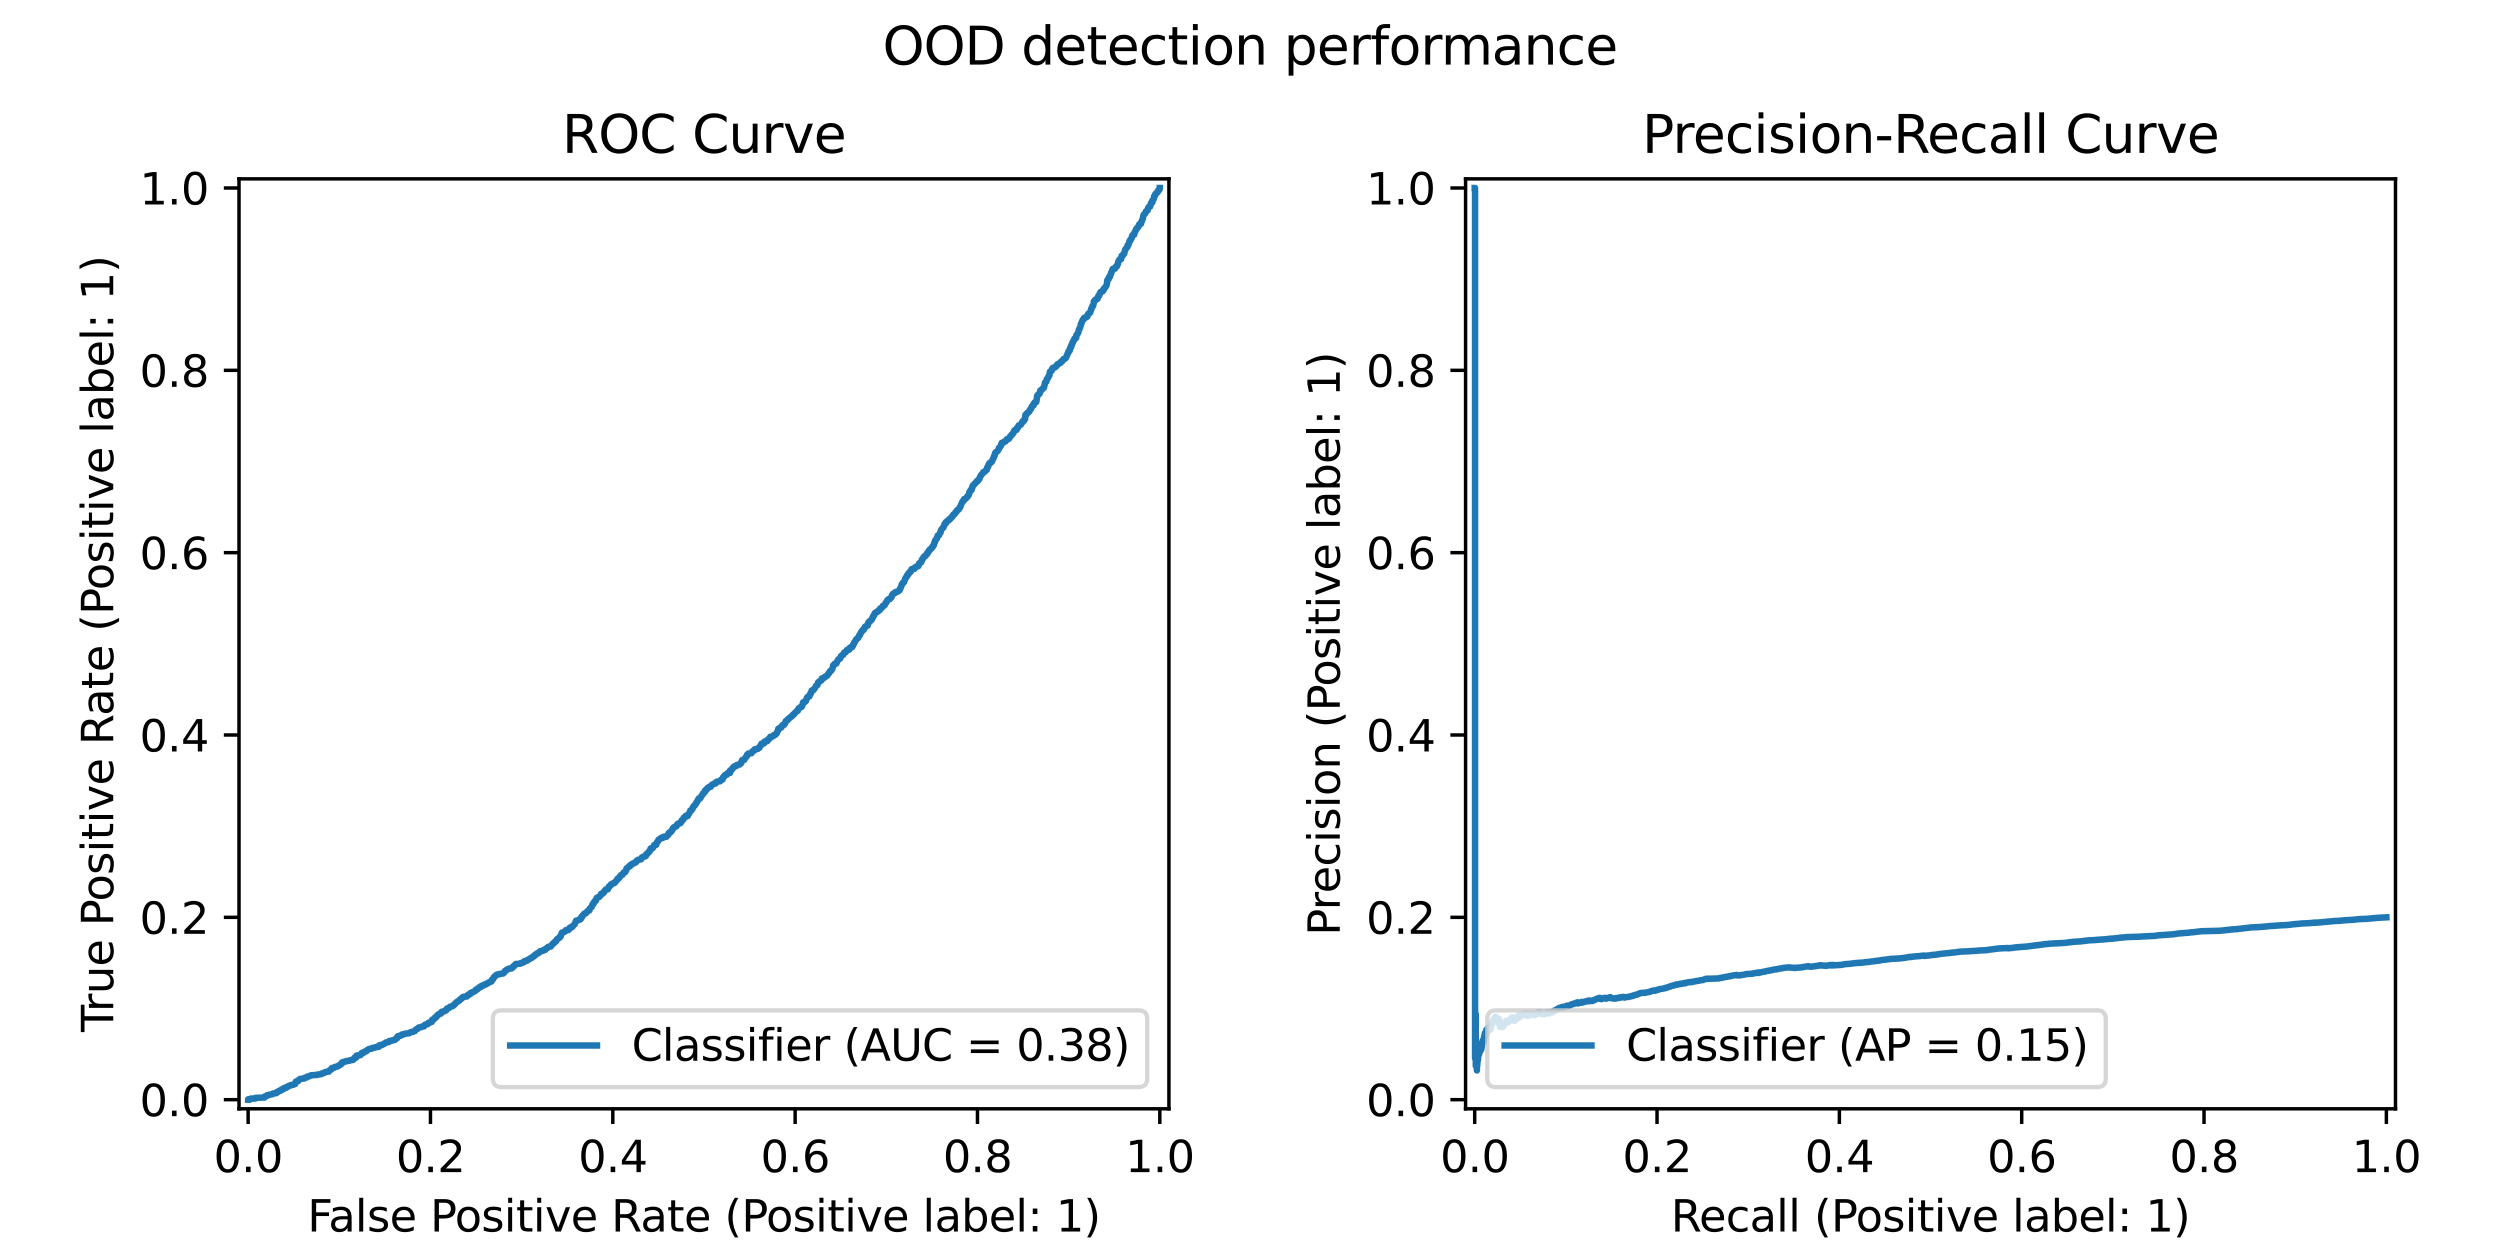 <?xml version="1.0" encoding="utf-8" standalone="no"?>
<!DOCTYPE svg PUBLIC "-//W3C//DTD SVG 1.1//EN"
  "http://www.w3.org/Graphics/SVG/1.1/DTD/svg11.dtd">
<svg xmlns:xlink="http://www.w3.org/1999/xlink" width="576pt" height="288pt" viewBox="0 0 576 288" xmlns="http://www.w3.org/2000/svg" version="1.1">
 <defs>
  <style type="text/css">*{stroke-linejoin: round; stroke-linecap: butt}</style>
 </defs>
 <g id="figure_1">
  <g id="patch_1">
   <path d="M 0 288 
L 576 288 
L 576 0 
L 0 0 
z
" style="fill: #ffffff"/>
  </g>
  <g id="axes_1">
   <g id="patch_2">
    <path d="M 55.069 255.465 
L 269.32 255.465 
L 269.32 41.215 
L 55.069 41.215 
z
" style="fill: #ffffff"/>
   </g>
   <g id="matplotlib.axis_1">
    <g id="xtick_1">
     <g id="line2d_1">
      <defs>
       <path id="m6919484394" d="M 0 0 
L 0 3.5 
" style="stroke: #000000; stroke-width: 0.8"/>
      </defs>
      <g>
       <use xlink:href="#m6919484394" x="57.17" y="255.465" style="stroke: #000000; stroke-width: 0.8"/>
      </g>
     </g>
     <g id="text_1">
      <!-- 0.0 -->
      <g transform="translate(49.218 270.064) scale(0.1 -0.1)">
       <defs>
        <path id="DejaVuSans-30" d="M 2034 4250 
Q 1547 4250 1301 3770 
Q 1056 3291 1056 2328 
Q 1056 1369 1301 889 
Q 1547 409 2034 409 
Q 2525 409 2770 889 
Q 3016 1369 3016 2328 
Q 3016 3291 2770 3770 
Q 2525 4250 2034 4250 
z
M 2034 4750 
Q 2819 4750 3233 4129 
Q 3647 3509 3647 2328 
Q 3647 1150 3233 529 
Q 2819 -91 2034 -91 
Q 1250 -91 836 529 
Q 422 1150 422 2328 
Q 422 3509 836 4129 
Q 1250 4750 2034 4750 
z
" transform="scale(0.016)"/>
        <path id="DejaVuSans-2e" d="M 684 794 
L 1344 794 
L 1344 0 
L 684 0 
L 684 794 
z
" transform="scale(0.016)"/>
       </defs>
       <use xlink:href="#DejaVuSans-30"/>
       <use xlink:href="#DejaVuSans-2e" transform="translate(63.623 0)"/>
       <use xlink:href="#DejaVuSans-30" transform="translate(95.41 0)"/>
      </g>
     </g>
    </g>
    <g id="xtick_2">
     <g id="line2d_2">
      <g>
       <use xlink:href="#m6919484394" x="99.18" y="255.465" style="stroke: #000000; stroke-width: 0.8"/>
      </g>
     </g>
     <g id="text_2">
      <!-- 0.2 -->
      <g transform="translate(91.228 270.064) scale(0.1 -0.1)">
       <defs>
        <path id="DejaVuSans-32" d="M 1228 531 
L 3431 531 
L 3431 0 
L 469 0 
L 469 531 
Q 828 903 1448 1529 
Q 2069 2156 2228 2338 
Q 2531 2678 2651 2914 
Q 2772 3150 2772 3378 
Q 2772 3750 2511 3984 
Q 2250 4219 1831 4219 
Q 1534 4219 1204 4116 
Q 875 4013 500 3803 
L 500 4441 
Q 881 4594 1212 4672 
Q 1544 4750 1819 4750 
Q 2544 4750 2975 4387 
Q 3406 4025 3406 3419 
Q 3406 3131 3298 2873 
Q 3191 2616 2906 2266 
Q 2828 2175 2409 1742 
Q 1991 1309 1228 531 
z
" transform="scale(0.016)"/>
       </defs>
       <use xlink:href="#DejaVuSans-30"/>
       <use xlink:href="#DejaVuSans-2e" transform="translate(63.623 0)"/>
       <use xlink:href="#DejaVuSans-32" transform="translate(95.41 0)"/>
      </g>
     </g>
    </g>
    <g id="xtick_3">
     <g id="line2d_3">
      <g>
       <use xlink:href="#m6919484394" x="141.19" y="255.465" style="stroke: #000000; stroke-width: 0.8"/>
      </g>
     </g>
     <g id="text_3">
      <!-- 0.4 -->
      <g transform="translate(133.238 270.064) scale(0.1 -0.1)">
       <defs>
        <path id="DejaVuSans-34" d="M 2419 4116 
L 825 1625 
L 2419 1625 
L 2419 4116 
z
M 2253 4666 
L 3047 4666 
L 3047 1625 
L 3713 1625 
L 3713 1100 
L 3047 1100 
L 3047 0 
L 2419 0 
L 2419 1100 
L 313 1100 
L 313 1709 
L 2253 4666 
z
" transform="scale(0.016)"/>
       </defs>
       <use xlink:href="#DejaVuSans-30"/>
       <use xlink:href="#DejaVuSans-2e" transform="translate(63.623 0)"/>
       <use xlink:href="#DejaVuSans-34" transform="translate(95.41 0)"/>
      </g>
     </g>
    </g>
    <g id="xtick_4">
     <g id="line2d_4">
      <g>
       <use xlink:href="#m6919484394" x="183.2" y="255.465" style="stroke: #000000; stroke-width: 0.8"/>
      </g>
     </g>
     <g id="text_4">
      <!-- 0.6 -->
      <g transform="translate(175.248 270.064) scale(0.1 -0.1)">
       <defs>
        <path id="DejaVuSans-36" d="M 2113 2584 
Q 1688 2584 1439 2293 
Q 1191 2003 1191 1497 
Q 1191 994 1439 701 
Q 1688 409 2113 409 
Q 2538 409 2786 701 
Q 3034 994 3034 1497 
Q 3034 2003 2786 2293 
Q 2538 2584 2113 2584 
z
M 3366 4563 
L 3366 3988 
Q 3128 4100 2886 4159 
Q 2644 4219 2406 4219 
Q 1781 4219 1451 3797 
Q 1122 3375 1075 2522 
Q 1259 2794 1537 2939 
Q 1816 3084 2150 3084 
Q 2853 3084 3261 2657 
Q 3669 2231 3669 1497 
Q 3669 778 3244 343 
Q 2819 -91 2113 -91 
Q 1303 -91 875 529 
Q 447 1150 447 2328 
Q 447 3434 972 4092 
Q 1497 4750 2381 4750 
Q 2619 4750 2861 4703 
Q 3103 4656 3366 4563 
z
" transform="scale(0.016)"/>
       </defs>
       <use xlink:href="#DejaVuSans-30"/>
       <use xlink:href="#DejaVuSans-2e" transform="translate(63.623 0)"/>
       <use xlink:href="#DejaVuSans-36" transform="translate(95.41 0)"/>
      </g>
     </g>
    </g>
    <g id="xtick_5">
     <g id="line2d_5">
      <g>
       <use xlink:href="#m6919484394" x="225.21" y="255.465" style="stroke: #000000; stroke-width: 0.8"/>
      </g>
     </g>
     <g id="text_5">
      <!-- 0.8 -->
      <g transform="translate(217.258 270.064) scale(0.1 -0.1)">
       <defs>
        <path id="DejaVuSans-38" d="M 2034 2216 
Q 1584 2216 1326 1975 
Q 1069 1734 1069 1313 
Q 1069 891 1326 650 
Q 1584 409 2034 409 
Q 2484 409 2743 651 
Q 3003 894 3003 1313 
Q 3003 1734 2745 1975 
Q 2488 2216 2034 2216 
z
M 1403 2484 
Q 997 2584 770 2862 
Q 544 3141 544 3541 
Q 544 4100 942 4425 
Q 1341 4750 2034 4750 
Q 2731 4750 3128 4425 
Q 3525 4100 3525 3541 
Q 3525 3141 3298 2862 
Q 3072 2584 2669 2484 
Q 3125 2378 3379 2068 
Q 3634 1759 3634 1313 
Q 3634 634 3220 271 
Q 2806 -91 2034 -91 
Q 1263 -91 848 271 
Q 434 634 434 1313 
Q 434 1759 690 2068 
Q 947 2378 1403 2484 
z
M 1172 3481 
Q 1172 3119 1398 2916 
Q 1625 2713 2034 2713 
Q 2441 2713 2670 2916 
Q 2900 3119 2900 3481 
Q 2900 3844 2670 4047 
Q 2441 4250 2034 4250 
Q 1625 4250 1398 4047 
Q 1172 3844 1172 3481 
z
" transform="scale(0.016)"/>
       </defs>
       <use xlink:href="#DejaVuSans-30"/>
       <use xlink:href="#DejaVuSans-2e" transform="translate(63.623 0)"/>
       <use xlink:href="#DejaVuSans-38" transform="translate(95.41 0)"/>
      </g>
     </g>
    </g>
    <g id="xtick_6">
     <g id="line2d_6">
      <g>
       <use xlink:href="#m6919484394" x="267.22" y="255.465" style="stroke: #000000; stroke-width: 0.8"/>
      </g>
     </g>
     <g id="text_6">
      <!-- 1.0 -->
      <g transform="translate(259.268 270.064) scale(0.1 -0.1)">
       <defs>
        <path id="DejaVuSans-31" d="M 794 531 
L 1825 531 
L 1825 4091 
L 703 3866 
L 703 4441 
L 1819 4666 
L 2450 4666 
L 2450 531 
L 3481 531 
L 3481 0 
L 794 0 
L 794 531 
z
" transform="scale(0.016)"/>
       </defs>
       <use xlink:href="#DejaVuSans-31"/>
       <use xlink:href="#DejaVuSans-2e" transform="translate(63.623 0)"/>
       <use xlink:href="#DejaVuSans-30" transform="translate(95.41 0)"/>
      </g>
     </g>
    </g>
    <g id="text_7">
     <!-- False Positive Rate (Positive label: 1) -->
     <g transform="translate(70.829 283.742) scale(0.1 -0.1)">
      <defs>
       <path id="DejaVuSans-46" d="M 628 4666 
L 3309 4666 
L 3309 4134 
L 1259 4134 
L 1259 2759 
L 3109 2759 
L 3109 2228 
L 1259 2228 
L 1259 0 
L 628 0 
L 628 4666 
z
" transform="scale(0.016)"/>
       <path id="DejaVuSans-61" d="M 2194 1759 
Q 1497 1759 1228 1600 
Q 959 1441 959 1056 
Q 959 750 1161 570 
Q 1363 391 1709 391 
Q 2188 391 2477 730 
Q 2766 1069 2766 1631 
L 2766 1759 
L 2194 1759 
z
M 3341 1997 
L 3341 0 
L 2766 0 
L 2766 531 
Q 2569 213 2275 61 
Q 1981 -91 1556 -91 
Q 1019 -91 701 211 
Q 384 513 384 1019 
Q 384 1609 779 1909 
Q 1175 2209 1959 2209 
L 2766 2209 
L 2766 2266 
Q 2766 2663 2505 2880 
Q 2244 3097 1772 3097 
Q 1472 3097 1187 3025 
Q 903 2953 641 2809 
L 641 3341 
Q 956 3463 1253 3523 
Q 1550 3584 1831 3584 
Q 2591 3584 2966 3190 
Q 3341 2797 3341 1997 
z
" transform="scale(0.016)"/>
       <path id="DejaVuSans-6c" d="M 603 4863 
L 1178 4863 
L 1178 0 
L 603 0 
L 603 4863 
z
" transform="scale(0.016)"/>
       <path id="DejaVuSans-73" d="M 2834 3397 
L 2834 2853 
Q 2591 2978 2328 3040 
Q 2066 3103 1784 3103 
Q 1356 3103 1142 2972 
Q 928 2841 928 2578 
Q 928 2378 1081 2264 
Q 1234 2150 1697 2047 
L 1894 2003 
Q 2506 1872 2764 1633 
Q 3022 1394 3022 966 
Q 3022 478 2636 193 
Q 2250 -91 1575 -91 
Q 1294 -91 989 -36 
Q 684 19 347 128 
L 347 722 
Q 666 556 975 473 
Q 1284 391 1588 391 
Q 1994 391 2212 530 
Q 2431 669 2431 922 
Q 2431 1156 2273 1281 
Q 2116 1406 1581 1522 
L 1381 1569 
Q 847 1681 609 1914 
Q 372 2147 372 2553 
Q 372 3047 722 3315 
Q 1072 3584 1716 3584 
Q 2034 3584 2315 3537 
Q 2597 3491 2834 3397 
z
" transform="scale(0.016)"/>
       <path id="DejaVuSans-65" d="M 3597 1894 
L 3597 1613 
L 953 1613 
Q 991 1019 1311 708 
Q 1631 397 2203 397 
Q 2534 397 2845 478 
Q 3156 559 3463 722 
L 3463 178 
Q 3153 47 2828 -22 
Q 2503 -91 2169 -91 
Q 1331 -91 842 396 
Q 353 884 353 1716 
Q 353 2575 817 3079 
Q 1281 3584 2069 3584 
Q 2775 3584 3186 3129 
Q 3597 2675 3597 1894 
z
M 3022 2063 
Q 3016 2534 2758 2815 
Q 2500 3097 2075 3097 
Q 1594 3097 1305 2825 
Q 1016 2553 972 2059 
L 3022 2063 
z
" transform="scale(0.016)"/>
       <path id="DejaVuSans-20" transform="scale(0.016)"/>
       <path id="DejaVuSans-50" d="M 1259 4147 
L 1259 2394 
L 2053 2394 
Q 2494 2394 2734 2622 
Q 2975 2850 2975 3272 
Q 2975 3691 2734 3919 
Q 2494 4147 2053 4147 
L 1259 4147 
z
M 628 4666 
L 2053 4666 
Q 2838 4666 3239 4311 
Q 3641 3956 3641 3272 
Q 3641 2581 3239 2228 
Q 2838 1875 2053 1875 
L 1259 1875 
L 1259 0 
L 628 0 
L 628 4666 
z
" transform="scale(0.016)"/>
       <path id="DejaVuSans-6f" d="M 1959 3097 
Q 1497 3097 1228 2736 
Q 959 2375 959 1747 
Q 959 1119 1226 758 
Q 1494 397 1959 397 
Q 2419 397 2687 759 
Q 2956 1122 2956 1747 
Q 2956 2369 2687 2733 
Q 2419 3097 1959 3097 
z
M 1959 3584 
Q 2709 3584 3137 3096 
Q 3566 2609 3566 1747 
Q 3566 888 3137 398 
Q 2709 -91 1959 -91 
Q 1206 -91 779 398 
Q 353 888 353 1747 
Q 353 2609 779 3096 
Q 1206 3584 1959 3584 
z
" transform="scale(0.016)"/>
       <path id="DejaVuSans-69" d="M 603 3500 
L 1178 3500 
L 1178 0 
L 603 0 
L 603 3500 
z
M 603 4863 
L 1178 4863 
L 1178 4134 
L 603 4134 
L 603 4863 
z
" transform="scale(0.016)"/>
       <path id="DejaVuSans-74" d="M 1172 4494 
L 1172 3500 
L 2356 3500 
L 2356 3053 
L 1172 3053 
L 1172 1153 
Q 1172 725 1289 603 
Q 1406 481 1766 481 
L 2356 481 
L 2356 0 
L 1766 0 
Q 1100 0 847 248 
Q 594 497 594 1153 
L 594 3053 
L 172 3053 
L 172 3500 
L 594 3500 
L 594 4494 
L 1172 4494 
z
" transform="scale(0.016)"/>
       <path id="DejaVuSans-76" d="M 191 3500 
L 800 3500 
L 1894 563 
L 2988 3500 
L 3597 3500 
L 2284 0 
L 1503 0 
L 191 3500 
z
" transform="scale(0.016)"/>
       <path id="DejaVuSans-52" d="M 2841 2188 
Q 3044 2119 3236 1894 
Q 3428 1669 3622 1275 
L 4263 0 
L 3584 0 
L 2988 1197 
Q 2756 1666 2539 1819 
Q 2322 1972 1947 1972 
L 1259 1972 
L 1259 0 
L 628 0 
L 628 4666 
L 2053 4666 
Q 2853 4666 3247 4331 
Q 3641 3997 3641 3322 
Q 3641 2881 3436 2590 
Q 3231 2300 2841 2188 
z
M 1259 4147 
L 1259 2491 
L 2053 2491 
Q 2509 2491 2742 2702 
Q 2975 2913 2975 3322 
Q 2975 3731 2742 3939 
Q 2509 4147 2053 4147 
L 1259 4147 
z
" transform="scale(0.016)"/>
       <path id="DejaVuSans-28" d="M 1984 4856 
Q 1566 4138 1362 3434 
Q 1159 2731 1159 2009 
Q 1159 1288 1364 580 
Q 1569 -128 1984 -844 
L 1484 -844 
Q 1016 -109 783 600 
Q 550 1309 550 2009 
Q 550 2706 781 3412 
Q 1013 4119 1484 4856 
L 1984 4856 
z
" transform="scale(0.016)"/>
       <path id="DejaVuSans-62" d="M 3116 1747 
Q 3116 2381 2855 2742 
Q 2594 3103 2138 3103 
Q 1681 3103 1420 2742 
Q 1159 2381 1159 1747 
Q 1159 1113 1420 752 
Q 1681 391 2138 391 
Q 2594 391 2855 752 
Q 3116 1113 3116 1747 
z
M 1159 2969 
Q 1341 3281 1617 3432 
Q 1894 3584 2278 3584 
Q 2916 3584 3314 3078 
Q 3713 2572 3713 1747 
Q 3713 922 3314 415 
Q 2916 -91 2278 -91 
Q 1894 -91 1617 61 
Q 1341 213 1159 525 
L 1159 0 
L 581 0 
L 581 4863 
L 1159 4863 
L 1159 2969 
z
" transform="scale(0.016)"/>
       <path id="DejaVuSans-3a" d="M 750 794 
L 1409 794 
L 1409 0 
L 750 0 
L 750 794 
z
M 750 3309 
L 1409 3309 
L 1409 2516 
L 750 2516 
L 750 3309 
z
" transform="scale(0.016)"/>
       <path id="DejaVuSans-29" d="M 513 4856 
L 1013 4856 
Q 1481 4119 1714 3412 
Q 1947 2706 1947 2009 
Q 1947 1309 1714 600 
Q 1481 -109 1013 -844 
L 513 -844 
Q 928 -128 1133 580 
Q 1338 1288 1338 2009 
Q 1338 2731 1133 3434 
Q 928 4138 513 4856 
z
" transform="scale(0.016)"/>
      </defs>
      <use xlink:href="#DejaVuSans-46"/>
      <use xlink:href="#DejaVuSans-61" transform="translate(48.395 0)"/>
      <use xlink:href="#DejaVuSans-6c" transform="translate(109.674 0)"/>
      <use xlink:href="#DejaVuSans-73" transform="translate(137.457 0)"/>
      <use xlink:href="#DejaVuSans-65" transform="translate(189.557 0)"/>
      <use xlink:href="#DejaVuSans-20" transform="translate(251.08 0)"/>
      <use xlink:href="#DejaVuSans-50" transform="translate(282.867 0)"/>
      <use xlink:href="#DejaVuSans-6f" transform="translate(339.545 0)"/>
      <use xlink:href="#DejaVuSans-73" transform="translate(400.727 0)"/>
      <use xlink:href="#DejaVuSans-69" transform="translate(452.826 0)"/>
      <use xlink:href="#DejaVuSans-74" transform="translate(480.609 0)"/>
      <use xlink:href="#DejaVuSans-69" transform="translate(519.818 0)"/>
      <use xlink:href="#DejaVuSans-76" transform="translate(547.602 0)"/>
      <use xlink:href="#DejaVuSans-65" transform="translate(606.781 0)"/>
      <use xlink:href="#DejaVuSans-20" transform="translate(668.305 0)"/>
      <use xlink:href="#DejaVuSans-52" transform="translate(700.092 0)"/>
      <use xlink:href="#DejaVuSans-61" transform="translate(767.324 0)"/>
      <use xlink:href="#DejaVuSans-74" transform="translate(828.604 0)"/>
      <use xlink:href="#DejaVuSans-65" transform="translate(867.812 0)"/>
      <use xlink:href="#DejaVuSans-20" transform="translate(929.336 0)"/>
      <use xlink:href="#DejaVuSans-28" transform="translate(961.123 0)"/>
      <use xlink:href="#DejaVuSans-50" transform="translate(1000.137 0)"/>
      <use xlink:href="#DejaVuSans-6f" transform="translate(1056.814 0)"/>
      <use xlink:href="#DejaVuSans-73" transform="translate(1117.996 0)"/>
      <use xlink:href="#DejaVuSans-69" transform="translate(1170.096 0)"/>
      <use xlink:href="#DejaVuSans-74" transform="translate(1197.879 0)"/>
      <use xlink:href="#DejaVuSans-69" transform="translate(1237.088 0)"/>
      <use xlink:href="#DejaVuSans-76" transform="translate(1264.871 0)"/>
      <use xlink:href="#DejaVuSans-65" transform="translate(1324.051 0)"/>
      <use xlink:href="#DejaVuSans-20" transform="translate(1385.574 0)"/>
      <use xlink:href="#DejaVuSans-6c" transform="translate(1417.361 0)"/>
      <use xlink:href="#DejaVuSans-61" transform="translate(1445.145 0)"/>
      <use xlink:href="#DejaVuSans-62" transform="translate(1506.424 0)"/>
      <use xlink:href="#DejaVuSans-65" transform="translate(1569.9 0)"/>
      <use xlink:href="#DejaVuSans-6c" transform="translate(1631.424 0)"/>
      <use xlink:href="#DejaVuSans-3a" transform="translate(1659.207 0)"/>
      <use xlink:href="#DejaVuSans-20" transform="translate(1692.898 0)"/>
      <use xlink:href="#DejaVuSans-31" transform="translate(1724.686 0)"/>
      <use xlink:href="#DejaVuSans-29" transform="translate(1788.309 0)"/>
     </g>
    </g>
   </g>
   <g id="matplotlib.axis_2">
    <g id="ytick_1">
     <g id="line2d_7">
      <defs>
       <path id="m9dfb90b6bd" d="M 0 0 
L -3.5 0 
" style="stroke: #000000; stroke-width: 0.8"/>
      </defs>
      <g>
       <use xlink:href="#m9dfb90b6bd" x="55.069" y="253.365" style="stroke: #000000; stroke-width: 0.8"/>
      </g>
     </g>
     <g id="text_8">
      <!-- 0.0 -->
      <g transform="translate(32.166 257.164) scale(0.1 -0.1)">
       <use xlink:href="#DejaVuSans-30"/>
       <use xlink:href="#DejaVuSans-2e" transform="translate(63.623 0)"/>
       <use xlink:href="#DejaVuSans-30" transform="translate(95.41 0)"/>
      </g>
     </g>
    </g>
    <g id="ytick_2">
     <g id="line2d_8">
      <g>
       <use xlink:href="#m9dfb90b6bd" x="55.069" y="211.355" style="stroke: #000000; stroke-width: 0.8"/>
      </g>
     </g>
     <g id="text_9">
      <!-- 0.2 -->
      <g transform="translate(32.166 215.154) scale(0.1 -0.1)">
       <use xlink:href="#DejaVuSans-30"/>
       <use xlink:href="#DejaVuSans-2e" transform="translate(63.623 0)"/>
       <use xlink:href="#DejaVuSans-32" transform="translate(95.41 0)"/>
      </g>
     </g>
    </g>
    <g id="ytick_3">
     <g id="line2d_9">
      <g>
       <use xlink:href="#m9dfb90b6bd" x="55.069" y="169.345" style="stroke: #000000; stroke-width: 0.8"/>
      </g>
     </g>
     <g id="text_10">
      <!-- 0.4 -->
      <g transform="translate(32.166 173.144) scale(0.1 -0.1)">
       <use xlink:href="#DejaVuSans-30"/>
       <use xlink:href="#DejaVuSans-2e" transform="translate(63.623 0)"/>
       <use xlink:href="#DejaVuSans-34" transform="translate(95.41 0)"/>
      </g>
     </g>
    </g>
    <g id="ytick_4">
     <g id="line2d_10">
      <g>
       <use xlink:href="#m9dfb90b6bd" x="55.069" y="127.335" style="stroke: #000000; stroke-width: 0.8"/>
      </g>
     </g>
     <g id="text_11">
      <!-- 0.6 -->
      <g transform="translate(32.166 131.134) scale(0.1 -0.1)">
       <use xlink:href="#DejaVuSans-30"/>
       <use xlink:href="#DejaVuSans-2e" transform="translate(63.623 0)"/>
       <use xlink:href="#DejaVuSans-36" transform="translate(95.41 0)"/>
      </g>
     </g>
    </g>
    <g id="ytick_5">
     <g id="line2d_11">
      <g>
       <use xlink:href="#m9dfb90b6bd" x="55.069" y="85.325" style="stroke: #000000; stroke-width: 0.8"/>
      </g>
     </g>
     <g id="text_12">
      <!-- 0.8 -->
      <g transform="translate(32.166 89.124) scale(0.1 -0.1)">
       <use xlink:href="#DejaVuSans-30"/>
       <use xlink:href="#DejaVuSans-2e" transform="translate(63.623 0)"/>
       <use xlink:href="#DejaVuSans-38" transform="translate(95.41 0)"/>
      </g>
     </g>
    </g>
    <g id="ytick_6">
     <g id="line2d_12">
      <g>
       <use xlink:href="#m9dfb90b6bd" x="55.069" y="43.315" style="stroke: #000000; stroke-width: 0.8"/>
      </g>
     </g>
     <g id="text_13">
      <!-- 1.0 -->
      <g transform="translate(32.166 47.114) scale(0.1 -0.1)">
       <use xlink:href="#DejaVuSans-31"/>
       <use xlink:href="#DejaVuSans-2e" transform="translate(63.623 0)"/>
       <use xlink:href="#DejaVuSans-30" transform="translate(95.41 0)"/>
      </g>
     </g>
    </g>
    <g id="text_14">
     <!-- True Positive Rate (Positive label: 1) -->
     <g transform="translate(26.086 237.769) rotate(-90) scale(0.1 -0.1)">
      <defs>
       <path id="DejaVuSans-54" d="M -19 4666 
L 3928 4666 
L 3928 4134 
L 2272 4134 
L 2272 0 
L 1638 0 
L 1638 4134 
L -19 4134 
L -19 4666 
z
" transform="scale(0.016)"/>
       <path id="DejaVuSans-72" d="M 2631 2963 
Q 2534 3019 2420 3045 
Q 2306 3072 2169 3072 
Q 1681 3072 1420 2755 
Q 1159 2438 1159 1844 
L 1159 0 
L 581 0 
L 581 3500 
L 1159 3500 
L 1159 2956 
Q 1341 3275 1631 3429 
Q 1922 3584 2338 3584 
Q 2397 3584 2469 3576 
Q 2541 3569 2628 3553 
L 2631 2963 
z
" transform="scale(0.016)"/>
       <path id="DejaVuSans-75" d="M 544 1381 
L 544 3500 
L 1119 3500 
L 1119 1403 
Q 1119 906 1312 657 
Q 1506 409 1894 409 
Q 2359 409 2629 706 
Q 2900 1003 2900 1516 
L 2900 3500 
L 3475 3500 
L 3475 0 
L 2900 0 
L 2900 538 
Q 2691 219 2414 64 
Q 2138 -91 1772 -91 
Q 1169 -91 856 284 
Q 544 659 544 1381 
z
M 1991 3584 
L 1991 3584 
z
" transform="scale(0.016)"/>
      </defs>
      <use xlink:href="#DejaVuSans-54"/>
      <use xlink:href="#DejaVuSans-72" transform="translate(46.334 0)"/>
      <use xlink:href="#DejaVuSans-75" transform="translate(87.447 0)"/>
      <use xlink:href="#DejaVuSans-65" transform="translate(150.826 0)"/>
      <use xlink:href="#DejaVuSans-20" transform="translate(212.35 0)"/>
      <use xlink:href="#DejaVuSans-50" transform="translate(244.137 0)"/>
      <use xlink:href="#DejaVuSans-6f" transform="translate(300.814 0)"/>
      <use xlink:href="#DejaVuSans-73" transform="translate(361.996 0)"/>
      <use xlink:href="#DejaVuSans-69" transform="translate(414.096 0)"/>
      <use xlink:href="#DejaVuSans-74" transform="translate(441.879 0)"/>
      <use xlink:href="#DejaVuSans-69" transform="translate(481.088 0)"/>
      <use xlink:href="#DejaVuSans-76" transform="translate(508.871 0)"/>
      <use xlink:href="#DejaVuSans-65" transform="translate(568.051 0)"/>
      <use xlink:href="#DejaVuSans-20" transform="translate(629.574 0)"/>
      <use xlink:href="#DejaVuSans-52" transform="translate(661.361 0)"/>
      <use xlink:href="#DejaVuSans-61" transform="translate(728.594 0)"/>
      <use xlink:href="#DejaVuSans-74" transform="translate(789.873 0)"/>
      <use xlink:href="#DejaVuSans-65" transform="translate(829.082 0)"/>
      <use xlink:href="#DejaVuSans-20" transform="translate(890.605 0)"/>
      <use xlink:href="#DejaVuSans-28" transform="translate(922.393 0)"/>
      <use xlink:href="#DejaVuSans-50" transform="translate(961.406 0)"/>
      <use xlink:href="#DejaVuSans-6f" transform="translate(1018.084 0)"/>
      <use xlink:href="#DejaVuSans-73" transform="translate(1079.266 0)"/>
      <use xlink:href="#DejaVuSans-69" transform="translate(1131.365 0)"/>
      <use xlink:href="#DejaVuSans-74" transform="translate(1159.148 0)"/>
      <use xlink:href="#DejaVuSans-69" transform="translate(1198.357 0)"/>
      <use xlink:href="#DejaVuSans-76" transform="translate(1226.141 0)"/>
      <use xlink:href="#DejaVuSans-65" transform="translate(1285.32 0)"/>
      <use xlink:href="#DejaVuSans-20" transform="translate(1346.844 0)"/>
      <use xlink:href="#DejaVuSans-6c" transform="translate(1378.631 0)"/>
      <use xlink:href="#DejaVuSans-61" transform="translate(1406.414 0)"/>
      <use xlink:href="#DejaVuSans-62" transform="translate(1467.693 0)"/>
      <use xlink:href="#DejaVuSans-65" transform="translate(1531.17 0)"/>
      <use xlink:href="#DejaVuSans-6c" transform="translate(1592.693 0)"/>
      <use xlink:href="#DejaVuSans-3a" transform="translate(1620.477 0)"/>
      <use xlink:href="#DejaVuSans-20" transform="translate(1654.168 0)"/>
      <use xlink:href="#DejaVuSans-31" transform="translate(1685.955 0)"/>
      <use xlink:href="#DejaVuSans-29" transform="translate(1749.578 0)"/>
     </g>
    </g>
   </g>
   <g id="line2d_13">
    <path d="M 57.17 253.365 
L 57.17 253.281 
L 57.779 253.197 
L 57.779 253.113 
L 58.808 253.113 
L 58.808 252.945 
L 60.972 252.861 
L 61.014 252.609 
L 61.434 252.525 
L 61.497 252.357 
L 62.106 252.273 
L 62.106 252.189 
L 62.82 252.105 
L 62.904 251.937 
L 63.681 251.853 
L 63.786 251.601 
L 64.185 251.517 
L 64.269 251.348 
L 64.752 251.264 
L 64.837 251.012 
L 65.341 250.928 
L 65.446 250.676 
L 66.013 250.592 
L 66.055 250.424 
L 66.433 250.34 
L 66.538 250.172 
L 67 250.088 
L 67 250.004 
L 67.609 249.92 
L 67.609 249.836 
L 68.029 249.752 
L 68.092 249.332 
L 68.197 249.248 
L 68.197 249.164 
L 68.701 249.08 
L 68.722 248.912 
L 68.911 248.828 
L 68.911 248.744 
L 69.143 248.66 
L 69.143 248.576 
L 70.109 248.492 
L 70.151 248.324 
L 70.676 248.24 
L 70.718 248.072 
L 71.243 247.988 
L 71.243 247.904 
L 71.684 247.82 
L 71.684 247.736 
L 73.154 247.652 
L 73.154 247.568 
L 74.058 247.484 
L 74.163 247.316 
L 74.625 247.231 
L 74.625 247.147 
L 74.982 247.063 
L 74.982 246.979 
L 75.78 246.895 
L 75.864 246.727 
L 75.948 246.643 
L 75.948 246.559 
L 76.221 246.475 
L 76.221 246.391 
L 76.452 246.307 
L 76.494 246.055 
L 77.082 245.971 
L 77.187 245.803 
L 77.776 245.719 
L 77.776 245.635 
L 78.07 245.551 
L 78.07 245.467 
L 78.343 245.383 
L 78.343 245.299 
L 78.595 245.215 
L 78.637 245.047 
L 78.763 245.047 
L 78.763 244.795 
L 79.225 244.711 
L 79.225 244.627 
L 79.792 244.543 
L 79.792 244.459 
L 80.611 244.375 
L 80.611 244.291 
L 81.346 244.207 
L 81.346 244.039 
L 81.62 243.955 
L 81.662 243.703 
L 82.103 243.619 
L 82.145 243.199 
L 83.006 243.115 
L 83.006 243.03 
L 83.132 243.03 
L 83.237 242.778 
L 83.321 242.694 
L 83.321 242.61 
L 83.72 242.61 
L 83.72 242.442 
L 84.056 242.358 
L 84.056 242.274 
L 84.455 242.19 
L 84.497 242.022 
L 84.707 241.938 
L 84.707 241.854 
L 85.022 241.77 
L 85.022 241.686 
L 85.694 241.602 
L 85.778 241.434 
L 86.493 241.35 
L 86.493 241.266 
L 87.312 241.182 
L 87.354 240.846 
L 88.026 240.762 
L 88.026 240.678 
L 88.362 240.594 
L 88.362 240.51 
L 88.656 240.426 
L 88.656 240.342 
L 88.929 240.258 
L 88.929 240.174 
L 89.601 240.09 
L 89.685 239.838 
L 90.421 239.754 
L 90.421 239.67 
L 91.009 239.586 
L 91.03 239.418 
L 91.282 239.334 
L 91.324 239.166 
L 91.534 239.166 
L 91.639 238.745 
L 92.185 238.661 
L 92.185 238.577 
L 92.626 238.493 
L 92.668 238.325 
L 93.298 238.241 
L 93.298 238.157 
L 94.223 238.073 
L 94.223 237.989 
L 94.559 237.905 
L 94.559 237.821 
L 95.168 237.737 
L 95.168 237.653 
L 95.588 237.569 
L 95.651 237.401 
L 95.777 237.317 
L 95.861 237.149 
L 96.197 237.065 
L 96.281 236.897 
L 96.491 236.813 
L 96.491 236.729 
L 97.1 236.645 
L 97.1 236.561 
L 97.688 236.477 
L 97.772 236.225 
L 97.982 236.141 
L 97.982 236.057 
L 98.55 235.973 
L 98.55 235.805 
L 98.718 235.721 
L 98.718 235.637 
L 99.222 235.553 
L 99.222 235.469 
L 99.453 235.469 
L 99.558 234.965 
L 99.936 234.881 
L 99.978 234.713 
L 100.083 234.713 
L 100.083 234.544 
L 100.44 234.46 
L 100.545 234.124 
L 100.818 234.04 
L 100.881 233.788 
L 101.154 233.704 
L 101.154 233.62 
L 101.595 233.536 
L 101.637 233.368 
L 101.742 233.284 
L 101.742 233.116 
L 102.33 233.032 
L 102.33 232.948 
L 102.624 232.864 
L 102.624 232.78 
L 102.814 232.78 
L 102.835 232.528 
L 103.003 232.444 
L 103.003 232.36 
L 103.423 232.276 
L 103.486 232.108 
L 103.696 232.024 
L 103.696 231.94 
L 104.242 231.856 
L 104.242 231.772 
L 104.494 231.688 
L 104.515 231.52 
L 104.788 231.436 
L 104.872 231.268 
L 104.935 231.184 
L 104.935 231.1 
L 105.124 231.016 
L 105.124 230.932 
L 105.355 230.848 
L 105.355 230.764 
L 105.649 230.68 
L 105.649 230.596 
L 105.88 230.512 
L 105.964 230.259 
L 106.258 230.175 
L 106.342 230.007 
L 106.468 230.007 
L 106.468 229.839 
L 106.72 229.755 
L 106.72 229.671 
L 107.582 229.587 
L 107.645 229.335 
L 108.002 229.251 
L 108.023 229.083 
L 108.401 228.999 
L 108.443 228.747 
L 108.863 228.663 
L 108.863 228.579 
L 109.22 228.495 
L 109.325 228.327 
L 109.619 228.243 
L 109.661 227.991 
L 110.06 227.907 
L 110.123 227.739 
L 110.333 227.655 
L 110.354 227.487 
L 110.795 227.403 
L 110.9 227.151 
L 111.384 227.067 
L 111.426 226.899 
L 111.972 226.815 
L 111.993 226.647 
L 112.413 226.563 
L 112.518 226.395 
L 112.812 226.311 
L 112.812 226.227 
L 113.232 226.142 
L 113.337 225.89 
L 113.358 225.89 
L 113.4 225.638 
L 113.652 225.554 
L 113.736 225.302 
L 113.841 225.218 
L 113.841 225.05 
L 114.051 224.966 
L 114.051 224.882 
L 114.261 224.798 
L 114.261 224.714 
L 114.45 224.63 
L 114.45 224.546 
L 115.143 224.462 
L 115.143 224.378 
L 115.921 224.294 
L 115.921 224.21 
L 116.131 224.126 
L 116.236 223.874 
L 116.341 223.79 
L 116.341 223.706 
L 116.614 223.622 
L 116.614 223.538 
L 116.803 223.454 
L 116.803 223.37 
L 117.139 223.286 
L 117.139 223.202 
L 117.895 223.118 
L 117.937 222.95 
L 118.189 222.866 
L 118.273 222.614 
L 118.546 222.53 
L 118.567 222.362 
L 118.735 222.278 
L 118.819 222.11 
L 119.87 222.026 
L 119.87 221.941 
L 120.311 221.857 
L 120.311 221.773 
L 120.731 221.689 
L 120.836 221.437 
L 121.424 221.353 
L 121.508 221.185 
L 121.802 221.101 
L 121.802 221.017 
L 122.096 220.933 
L 122.201 220.765 
L 122.558 220.681 
L 122.558 220.597 
L 122.726 220.513 
L 122.726 220.429 
L 123.041 220.345 
L 123.041 220.177 
L 123.251 220.177 
L 123.251 220.009 
L 123.461 219.925 
L 123.566 219.757 
L 123.966 219.673 
L 124.029 219.505 
L 124.302 219.421 
L 124.407 219.169 
L 125.058 219.085 
L 125.1 218.917 
L 125.646 218.833 
L 125.709 218.581 
L 125.982 218.497 
L 125.982 218.413 
L 126.276 218.329 
L 126.297 218.161 
L 126.906 218.077 
L 126.906 217.909 
L 127.116 217.825 
L 127.2 217.656 
L 127.284 217.572 
L 127.284 217.488 
L 127.473 217.404 
L 127.473 217.32 
L 127.725 217.236 
L 127.725 217.068 
L 127.936 216.984 
L 127.936 216.9 
L 128.167 216.816 
L 128.272 216.48 
L 128.44 216.396 
L 128.524 216.228 
L 128.818 216.144 
L 128.923 215.892 
L 129.154 215.808 
L 129.196 215.472 
L 129.28 215.472 
L 129.385 215.052 
L 129.448 214.968 
L 129.448 214.884 
L 129.868 214.8 
L 129.868 214.716 
L 130.183 214.632 
L 130.183 214.548 
L 130.351 214.464 
L 130.372 214.296 
L 130.939 214.296 
L 130.939 214.128 
L 131.233 214.044 
L 131.296 213.708 
L 131.779 213.624 
L 131.842 213.455 
L 131.968 213.455 
L 131.968 213.287 
L 132.158 213.203 
L 132.263 213.035 
L 132.41 212.951 
L 132.473 212.699 
L 132.557 212.615 
L 132.62 212.363 
L 132.725 212.279 
L 132.725 212.111 
L 133.25 212.027 
L 133.25 211.943 
L 133.67 211.859 
L 133.67 211.691 
L 133.922 211.607 
L 133.985 211.187 
L 134.174 211.187 
L 134.279 210.851 
L 134.468 210.767 
L 134.573 210.515 
L 134.972 210.431 
L 134.993 210.263 
L 135.203 210.179 
L 135.203 210.095 
L 135.392 210.011 
L 135.434 209.843 
L 135.812 209.759 
L 135.875 209.338 
L 136.022 209.254 
L 136.127 209.086 
L 136.317 209.002 
L 136.422 208.582 
L 136.527 208.498 
L 136.527 208.33 
L 136.758 208.246 
L 136.8 207.91 
L 136.968 207.826 
L 137.052 207.574 
L 137.325 207.49 
L 137.409 207.07 
L 137.451 207.07 
L 137.451 206.902 
L 137.703 206.818 
L 137.703 206.734 
L 138.06 206.65 
L 138.165 206.482 
L 138.312 206.398 
L 138.417 206.146 
L 138.459 206.062 
L 138.459 205.978 
L 138.879 205.894 
L 138.921 205.642 
L 139.194 205.558 
L 139.299 205.222 
L 139.488 205.137 
L 139.53 204.969 
L 140.055 204.885 
L 140.118 204.549 
L 140.265 204.465 
L 140.307 204.213 
L 140.581 204.129 
L 140.644 203.961 
L 140.812 203.877 
L 140.812 203.709 
L 141.148 203.625 
L 141.148 203.541 
L 141.568 203.457 
L 141.631 203.289 
L 141.82 203.205 
L 141.862 203.037 
L 142.009 202.953 
L 142.051 202.785 
L 142.198 202.701 
L 142.282 202.449 
L 142.513 202.449 
L 142.513 202.281 
L 142.744 202.197 
L 142.786 201.945 
L 142.975 201.861 
L 143.08 201.609 
L 143.437 201.525 
L 143.542 201.273 
L 143.584 201.189 
L 143.689 201.021 
L 144.046 200.936 
L 144.151 200.768 
L 144.214 200.684 
L 144.277 200.348 
L 144.34 200.348 
L 144.34 200.096 
L 144.55 200.012 
L 144.634 199.844 
L 144.845 199.76 
L 144.845 199.676 
L 145.139 199.592 
L 145.181 199.34 
L 145.433 199.256 
L 145.433 199.172 
L 145.643 199.172 
L 145.643 199.004 
L 146.042 198.92 
L 146.042 198.836 
L 146.378 198.752 
L 146.378 198.668 
L 146.525 198.668 
L 146.525 198.5 
L 146.735 198.416 
L 146.756 198.248 
L 147.071 198.164 
L 147.071 198.08 
L 147.701 197.996 
L 147.806 197.828 
L 147.848 197.744 
L 147.869 197.576 
L 148.1 197.492 
L 148.1 197.408 
L 148.625 197.324 
L 148.625 197.24 
L 148.793 197.24 
L 148.856 196.82 
L 149.151 196.735 
L 149.256 196.483 
L 149.487 196.399 
L 149.529 196.147 
L 149.697 196.063 
L 149.697 195.979 
L 149.823 195.979 
L 149.907 195.475 
L 150.411 195.391 
L 150.495 195.139 
L 150.621 195.055 
L 150.705 194.719 
L 151.209 194.635 
L 151.314 194.131 
L 151.419 194.047 
L 151.482 193.879 
L 151.65 193.795 
L 151.734 193.459 
L 152.007 193.375 
L 152.007 193.291 
L 152.259 193.207 
L 152.301 193.039 
L 152.763 193.039 
L 152.847 192.787 
L 153.541 192.787 
L 153.541 192.619 
L 153.751 192.535 
L 153.751 192.45 
L 153.961 192.366 
L 154.045 191.946 
L 154.381 191.862 
L 154.381 191.694 
L 154.633 191.61 
L 154.717 191.442 
L 154.78 191.442 
L 154.78 191.274 
L 154.906 191.274 
L 155.011 190.854 
L 155.242 190.77 
L 155.242 190.602 
L 155.599 190.518 
L 155.704 190.35 
L 155.872 190.35 
L 155.914 190.098 
L 156.019 190.098 
L 156.019 189.93 
L 156.229 189.846 
L 156.229 189.762 
L 156.754 189.678 
L 156.754 189.51 
L 156.964 189.426 
L 157.048 189.006 
L 157.364 188.922 
L 157.469 188.67 
L 157.511 188.67 
L 157.511 188.418 
L 157.868 188.334 
L 157.931 187.997 
L 158.456 187.997 
L 158.498 187.661 
L 158.687 187.577 
L 158.771 187.409 
L 158.834 187.325 
L 158.918 187.073 
L 159.044 186.989 
L 159.044 186.737 
L 159.359 186.653 
L 159.464 186.485 
L 159.548 186.401 
L 159.632 185.981 
L 159.8 185.897 
L 159.884 185.645 
L 160.115 185.561 
L 160.199 185.309 
L 160.325 185.225 
L 160.43 184.889 
L 160.619 184.805 
L 160.724 184.469 
L 160.766 184.469 
L 160.766 184.301 
L 160.997 184.217 
L 160.997 183.964 
L 161.396 183.88 
L 161.501 183.544 
L 161.586 183.46 
L 161.586 183.376 
L 161.733 183.292 
L 161.838 183.04 
L 161.922 183.04 
L 161.964 182.788 
L 162.195 182.704 
L 162.279 182.536 
L 162.426 182.452 
L 162.447 182.116 
L 162.72 182.032 
L 162.741 181.864 
L 162.951 181.78 
L 163.035 181.528 
L 163.287 181.444 
L 163.287 181.36 
L 163.77 181.276 
L 163.854 180.94 
L 164.085 180.856 
L 164.085 180.772 
L 164.379 180.688 
L 164.379 180.604 
L 164.862 180.52 
L 164.925 180.268 
L 165.135 180.184 
L 165.135 180.1 
L 165.892 180.016 
L 165.934 179.847 
L 166.081 179.847 
L 166.081 179.679 
L 166.48 179.595 
L 166.585 179.091 
L 166.795 179.007 
L 166.879 178.755 
L 167.005 178.671 
L 167.005 178.587 
L 167.467 178.503 
L 167.509 178.251 
L 167.677 178.167 
L 167.677 178.083 
L 168.202 178.083 
L 168.223 177.495 
L 168.58 177.411 
L 168.622 177.243 
L 168.748 177.159 
L 168.769 176.991 
L 168.895 176.991 
L 168.895 176.823 
L 169.063 176.823 
L 169.147 176.571 
L 169.672 176.487 
L 169.777 176.235 
L 170.429 176.151 
L 170.45 175.983 
L 170.618 175.899 
L 170.618 175.815 
L 170.786 175.815 
L 170.891 175.31 
L 170.975 175.226 
L 170.975 175.142 
L 171.479 175.058 
L 171.563 174.806 
L 171.71 174.722 
L 171.794 174.47 
L 171.92 174.386 
L 171.92 174.302 
L 172.109 174.218 
L 172.13 173.882 
L 172.319 173.798 
L 172.403 173.63 
L 173.117 173.546 
L 173.117 173.378 
L 173.264 173.378 
L 173.264 173.21 
L 173.432 173.126 
L 173.537 172.958 
L 173.873 172.874 
L 173.894 172.622 
L 174.63 172.538 
L 174.63 172.37 
L 174.987 172.286 
L 175.092 171.95 
L 175.176 171.866 
L 175.176 171.782 
L 175.323 171.782 
L 175.428 171.361 
L 176.037 171.277 
L 176.142 170.857 
L 176.772 170.773 
L 176.835 170.437 
L 177.108 170.353 
L 177.15 170.185 
L 177.402 170.101 
L 177.465 169.765 
L 178.032 169.681 
L 178.032 169.597 
L 178.284 169.513 
L 178.305 169.345 
L 178.684 169.261 
L 178.747 169.093 
L 178.936 169.009 
L 179.041 168.673 
L 179.104 168.589 
L 179.209 168.337 
L 179.293 168.253 
L 179.314 167.917 
L 179.692 167.833 
L 179.692 167.665 
L 180.049 167.581 
L 180.133 167.244 
L 180.259 167.16 
L 180.259 167.076 
L 180.679 166.992 
L 180.784 166.656 
L 180.889 166.656 
L 180.994 166.236 
L 181.099 166.152 
L 181.099 166.068 
L 181.414 165.984 
L 181.456 165.816 
L 181.561 165.816 
L 181.561 165.648 
L 181.792 165.564 
L 181.792 165.48 
L 182.002 165.396 
L 182.086 165.228 
L 182.317 165.144 
L 182.401 164.976 
L 182.633 164.892 
L 182.696 164.64 
L 182.969 164.556 
L 183.074 164.304 
L 183.242 164.22 
L 183.326 164.052 
L 183.494 163.968 
L 183.494 163.884 
L 183.788 163.8 
L 183.851 163.464 
L 183.977 163.38 
L 183.998 163.212 
L 184.25 163.128 
L 184.334 162.959 
L 184.691 162.875 
L 184.754 162.623 
L 184.88 162.539 
L 184.985 161.951 
L 185.069 161.867 
L 185.069 161.783 
L 185.51 161.699 
L 185.51 161.531 
L 185.678 161.531 
L 185.762 161.195 
L 185.804 161.195 
L 185.888 160.775 
L 186.035 160.775 
L 186.035 160.607 
L 186.287 160.523 
L 186.287 160.439 
L 186.497 160.439 
L 186.539 160.103 
L 186.686 160.019 
L 186.707 159.767 
L 186.834 159.767 
L 186.918 159.431 
L 187.002 159.347 
L 187.002 159.095 
L 187.401 159.011 
L 187.422 158.842 
L 187.611 158.758 
L 187.674 158.59 
L 187.779 158.506 
L 187.884 158.254 
L 187.947 158.17 
L 188.01 158.002 
L 188.262 157.918 
L 188.346 157.75 
L 188.388 157.75 
L 188.472 157.246 
L 188.703 157.162 
L 188.745 156.994 
L 189.06 156.91 
L 189.06 156.826 
L 189.27 156.742 
L 189.333 156.322 
L 189.795 156.238 
L 189.837 156.07 
L 190.11 155.986 
L 190.11 155.902 
L 190.404 155.818 
L 190.404 155.734 
L 190.593 155.65 
L 190.656 155.482 
L 190.782 155.398 
L 190.866 155.146 
L 191.056 155.062 
L 191.14 154.81 
L 191.224 154.726 
L 191.224 154.641 
L 191.497 154.557 
L 191.581 154.305 
L 191.728 154.221 
L 191.833 153.885 
L 191.875 153.801 
L 191.959 153.297 
L 192.19 153.213 
L 192.253 152.961 
L 192.694 152.877 
L 192.799 152.625 
L 192.841 152.541 
L 192.925 152.289 
L 193.03 152.205 
L 193.114 151.953 
L 193.345 151.869 
L 193.345 151.785 
L 193.618 151.701 
L 193.723 151.197 
L 193.891 151.113 
L 193.996 150.945 
L 194.29 150.861 
L 194.374 150.609 
L 194.458 150.525 
L 194.479 150.356 
L 194.857 150.272 
L 194.962 150.02 
L 195.025 150.02 
L 195.109 149.768 
L 195.656 149.684 
L 195.761 149.264 
L 196.034 149.264 
L 196.034 149.096 
L 196.328 149.096 
L 196.433 148.844 
L 196.496 148.844 
L 196.538 148.508 
L 196.706 148.424 
L 196.811 148.004 
L 196.979 147.92 
L 197.084 147.584 
L 197.189 147.5 
L 197.252 147.332 
L 197.42 147.248 
L 197.504 147.08 
L 197.714 146.996 
L 197.819 146.744 
L 197.882 146.66 
L 197.945 146.408 
L 198.134 146.324 
L 198.218 145.987 
L 198.302 145.903 
L 198.386 145.651 
L 198.491 145.651 
L 198.575 145.399 
L 198.764 145.315 
L 198.764 145.147 
L 199.037 145.063 
L 199.079 144.811 
L 199.205 144.727 
L 199.289 144.391 
L 199.605 144.307 
L 199.605 144.223 
L 199.899 144.139 
L 199.92 143.803 
L 200.025 143.803 
L 200.088 143.383 
L 200.298 143.299 
L 200.298 143.131 
L 200.613 143.047 
L 200.697 142.879 
L 200.823 142.795 
L 200.928 142.543 
L 200.991 142.543 
L 201.033 142.207 
L 201.159 142.207 
L 201.222 141.87 
L 201.348 141.87 
L 201.432 141.534 
L 201.516 141.534 
L 201.537 141.282 
L 201.747 141.198 
L 201.747 141.114 
L 202.104 141.03 
L 202.146 140.862 
L 202.419 140.778 
L 202.44 140.61 
L 202.734 140.526 
L 202.797 140.19 
L 203.091 140.106 
L 203.154 139.938 
L 203.364 139.854 
L 203.406 139.602 
L 203.701 139.518 
L 203.701 139.434 
L 203.827 139.434 
L 203.932 139.098 
L 204.016 139.014 
L 204.016 138.93 
L 204.205 138.846 
L 204.31 138.51 
L 204.457 138.426 
L 204.457 138.258 
L 204.646 138.174 
L 204.646 138.09 
L 205.045 138.006 
L 205.108 137.838 
L 205.297 137.753 
L 205.381 137.585 
L 205.444 137.501 
L 205.486 137.165 
L 205.675 137.081 
L 205.717 136.829 
L 205.969 136.745 
L 205.969 136.661 
L 206.305 136.577 
L 206.305 136.409 
L 206.809 136.325 
L 206.809 136.241 
L 207.061 136.157 
L 207.166 135.989 
L 207.271 135.989 
L 207.334 135.653 
L 207.439 135.653 
L 207.523 135.317 
L 207.565 135.317 
L 207.67 134.981 
L 207.691 134.981 
L 207.754 134.645 
L 207.923 134.561 
L 208.028 134.225 
L 208.28 134.141 
L 208.385 133.805 
L 208.448 133.721 
L 208.553 133.3 
L 208.637 133.216 
L 208.721 133.048 
L 208.889 132.964 
L 208.952 132.628 
L 209.12 132.544 
L 209.12 132.376 
L 209.33 132.292 
L 209.351 132.04 
L 209.582 131.956 
L 209.582 131.788 
L 209.855 131.704 
L 209.96 131.284 
L 210.044 131.2 
L 210.044 131.116 
L 210.716 131.032 
L 210.716 130.78 
L 211.031 130.696 
L 211.094 130.528 
L 211.577 130.444 
L 211.682 130.108 
L 211.724 130.024 
L 211.787 129.772 
L 212.039 129.688 
L 212.039 129.604 
L 212.271 129.52 
L 212.376 129.183 
L 212.397 129.183 
L 212.397 128.931 
L 212.544 128.847 
L 212.586 128.679 
L 212.691 128.679 
L 212.733 128.427 
L 212.922 128.343 
L 212.943 128.175 
L 213.258 128.091 
L 213.342 127.839 
L 213.51 127.755 
L 213.531 127.587 
L 213.72 127.503 
L 213.741 127.251 
L 213.93 127.167 
L 213.993 126.915 
L 214.098 126.831 
L 214.098 126.747 
L 214.245 126.747 
L 214.245 126.579 
L 214.455 126.495 
L 214.455 126.411 
L 214.665 126.327 
L 214.77 125.991 
L 214.98 125.907 
L 215.043 125.655 
L 215.169 125.571 
L 215.253 125.066 
L 215.379 124.982 
L 215.421 124.562 
L 215.568 124.478 
L 215.673 124.226 
L 215.841 124.142 
L 215.925 123.722 
L 216.009 123.722 
L 216.051 123.386 
L 216.367 123.302 
L 216.472 122.966 
L 216.556 122.882 
L 216.577 122.714 
L 216.703 122.714 
L 216.808 122.126 
L 216.892 122.042 
L 216.976 121.874 
L 217.123 121.79 
L 217.186 121.622 
L 217.375 121.538 
L 217.459 121.202 
L 217.564 121.118 
L 217.627 120.697 
L 217.921 120.613 
L 217.942 120.277 
L 218.173 120.193 
L 218.236 120.025 
L 218.53 119.941 
L 218.551 119.773 
L 218.845 119.689 
L 218.908 119.437 
L 219.139 119.353 
L 219.202 119.185 
L 219.307 119.101 
L 219.307 119.017 
L 219.475 119.017 
L 219.559 118.681 
L 219.706 118.597 
L 219.706 118.513 
L 219.979 118.429 
L 220.084 118.177 
L 220.147 118.093 
L 220.147 118.009 
L 220.378 117.925 
L 220.42 117.673 
L 220.547 117.673 
L 220.547 117.505 
L 220.862 117.421 
L 220.946 117.253 
L 221.051 117.169 
L 221.135 116.833 
L 221.303 116.748 
L 221.387 116.328 
L 221.45 116.244 
L 221.555 115.992 
L 221.597 115.992 
L 221.702 115.656 
L 221.849 115.572 
L 221.912 115.32 
L 222.059 115.32 
L 222.143 114.984 
L 222.5 114.9 
L 222.584 114.732 
L 222.752 114.648 
L 222.836 114.396 
L 223.025 114.312 
L 223.109 114.06 
L 223.256 113.976 
L 223.361 113.304 
L 223.55 113.22 
L 223.634 112.884 
L 223.865 112.884 
L 223.97 112.295 
L 224.096 112.211 
L 224.117 111.875 
L 224.306 111.791 
L 224.306 111.707 
L 224.495 111.623 
L 224.6 111.371 
L 224.79 111.287 
L 224.874 111.119 
L 225.021 111.035 
L 225.042 110.867 
L 225.252 110.867 
L 225.315 110.615 
L 225.525 110.531 
L 225.588 110.363 
L 225.693 110.279 
L 225.756 109.943 
L 225.84 109.859 
L 225.903 109.691 
L 226.008 109.607 
L 226.05 109.439 
L 226.176 109.355 
L 226.176 109.271 
L 226.323 109.187 
L 226.407 109.019 
L 226.554 108.935 
L 226.554 108.767 
L 226.89 108.683 
L 226.974 108.515 
L 227.142 108.431 
L 227.142 108.346 
L 227.352 108.262 
L 227.457 107.674 
L 227.646 107.59 
L 227.751 107.086 
L 227.835 107.086 
L 227.835 106.918 
L 227.982 106.918 
L 228.003 106.666 
L 228.276 106.582 
L 228.276 106.498 
L 228.507 106.414 
L 228.612 106.078 
L 228.717 105.994 
L 228.801 105.658 
L 228.928 105.574 
L 229.033 105.07 
L 229.159 104.986 
L 229.264 104.398 
L 229.39 104.314 
L 229.453 104.145 
L 229.726 104.061 
L 229.831 103.893 
L 229.936 103.809 
L 230.02 103.557 
L 230.083 103.557 
L 230.125 103.221 
L 230.293 103.137 
L 230.377 102.969 
L 230.524 102.885 
L 230.608 102.633 
L 230.65 102.633 
L 230.692 102.297 
L 230.776 102.297 
L 230.797 102.045 
L 231.217 101.961 
L 231.301 101.793 
L 231.658 101.709 
L 231.721 101.541 
L 231.889 101.457 
L 231.952 101.205 
L 232.414 101.121 
L 232.414 101.037 
L 232.582 100.953 
L 232.666 100.617 
L 232.813 100.533 
L 232.897 100.365 
L 233.002 100.365 
L 233.086 100.113 
L 233.297 100.029 
L 233.381 99.86 
L 233.507 99.776 
L 233.591 99.356 
L 233.717 99.272 
L 233.759 99.104 
L 234.242 99.02 
L 234.305 98.6 
L 234.557 98.516 
L 234.62 98.18 
L 234.725 98.096 
L 234.725 98.012 
L 235.061 97.928 
L 235.061 97.844 
L 235.208 97.844 
L 235.292 97.592 
L 235.397 97.508 
L 235.397 97.424 
L 235.565 97.34 
L 235.586 97.088 
L 235.88 97.004 
L 235.985 96.752 
L 236.006 96.752 
L 236.006 96.584 
L 236.174 96.584 
L 236.258 95.575 
L 236.531 95.491 
L 236.636 95.155 
L 236.909 95.071 
L 236.993 94.903 
L 237.161 94.819 
L 237.245 94.483 
L 237.372 94.399 
L 237.372 94.315 
L 237.54 94.231 
L 237.603 93.895 
L 237.729 93.811 
L 237.792 93.559 
L 237.981 93.475 
L 237.981 93.391 
L 238.149 93.391 
L 238.17 92.971 
L 238.275 92.971 
L 238.38 92.719 
L 238.758 92.635 
L 238.863 91.963 
L 238.884 91.963 
L 238.947 91.206 
L 239.136 91.122 
L 239.178 90.87 
L 239.388 90.786 
L 239.388 90.702 
L 239.535 90.702 
L 239.619 90.282 
L 239.703 90.198 
L 239.703 89.946 
L 239.997 89.862 
L 240.039 89.694 
L 240.249 89.61 
L 240.291 89.442 
L 240.522 89.358 
L 240.606 88.854 
L 240.669 88.77 
L 240.753 88.182 
L 240.858 88.098 
L 240.858 88.014 
L 241.089 87.93 
L 241.194 87.342 
L 241.362 87.257 
L 241.446 87.005 
L 241.552 86.921 
L 241.636 86.585 
L 241.783 86.501 
L 241.888 85.661 
L 242.161 85.577 
L 242.161 85.493 
L 242.308 85.409 
L 242.308 85.157 
L 242.455 85.157 
L 242.455 84.905 
L 242.581 84.905 
L 242.581 84.737 
L 243.043 84.653 
L 243.043 84.569 
L 243.295 84.485 
L 243.295 84.317 
L 243.505 84.233 
L 243.568 83.981 
L 243.841 83.897 
L 243.841 83.813 
L 243.883 83.813 
L 244.114 83.729 
L 244.114 83.645 
L 244.408 83.561 
L 244.45 83.309 
L 244.744 83.225 
L 244.807 83.056 
L 244.912 82.972 
L 244.912 82.888 
L 245.038 82.888 
L 245.038 82.72 
L 245.416 82.636 
L 245.416 82.552 
L 245.563 82.468 
L 245.647 82.3 
L 245.71 82.216 
L 245.774 81.88 
L 245.9 81.796 
L 245.984 81.46 
L 246.089 81.376 
L 246.11 81.124 
L 246.215 81.124 
L 246.257 80.788 
L 246.467 80.788 
L 246.572 80.116 
L 246.782 80.032 
L 246.824 79.528 
L 246.992 79.444 
L 247.076 78.94 
L 247.223 78.855 
L 247.307 78.603 
L 247.37 78.519 
L 247.37 78.351 
L 247.559 78.267 
L 247.622 77.931 
L 247.958 77.847 
L 248 77.175 
L 248.147 77.091 
L 248.252 76.923 
L 248.336 76.839 
L 248.441 76.503 
L 248.483 76.503 
L 248.567 75.915 
L 248.714 75.831 
L 248.798 75.495 
L 248.882 75.411 
L 248.987 74.991 
L 249.008 74.991 
L 249.008 74.654 
L 249.155 74.57 
L 249.239 74.15 
L 249.302 74.066 
L 249.407 73.814 
L 249.533 73.73 
L 249.554 73.562 
L 249.764 73.478 
L 249.785 73.226 
L 250.206 73.142 
L 250.206 73.058 
L 250.5 72.974 
L 250.584 72.554 
L 250.71 72.47 
L 250.731 72.302 
L 251.004 72.218 
L 251.046 72.05 
L 251.214 71.966 
L 251.277 71.546 
L 251.382 71.462 
L 251.445 71.042 
L 251.571 70.958 
L 251.676 70.538 
L 251.823 70.538 
L 251.928 70.117 
L 251.97 70.033 
L 252.012 69.445 
L 252.222 69.361 
L 252.222 69.193 
L 252.39 69.109 
L 252.39 69.025 
L 252.747 68.941 
L 252.747 68.857 
L 252.873 68.857 
L 252.936 68.437 
L 252.999 68.437 
L 253.062 68.185 
L 253.272 68.101 
L 253.377 67.597 
L 253.524 67.513 
L 253.587 67.261 
L 253.944 67.177 
L 253.944 67.093 
L 254.091 67.093 
L 254.155 66.757 
L 254.323 66.757 
L 254.323 66.505 
L 254.533 66.421 
L 254.617 66.168 
L 254.743 66.084 
L 254.848 65.916 
L 254.911 65.832 
L 255.016 65.412 
L 255.037 65.412 
L 255.121 64.572 
L 255.184 64.572 
L 255.268 64.32 
L 255.436 64.32 
L 255.52 63.816 
L 255.751 63.732 
L 255.856 63.228 
L 255.961 63.144 
L 256.045 62.724 
L 256.108 62.724 
L 256.213 62.388 
L 256.255 62.388 
L 256.36 61.967 
L 256.906 61.883 
L 257.011 61.631 
L 257.053 61.631 
L 257.053 61.463 
L 257.326 61.379 
L 257.431 60.959 
L 257.557 60.875 
L 257.662 60.203 
L 257.809 60.119 
L 257.914 59.783 
L 258.313 59.699 
L 258.419 58.943 
L 258.713 58.859 
L 258.818 58.523 
L 259.028 58.439 
L 259.112 57.935 
L 259.175 57.85 
L 259.28 57.43 
L 259.385 57.346 
L 259.49 57.178 
L 259.574 57.094 
L 259.574 57.01 
L 259.742 56.926 
L 259.847 56.422 
L 260.036 56.338 
L 260.12 55.918 
L 260.183 55.834 
L 260.204 55.582 
L 260.33 55.582 
L 260.351 55.33 
L 260.54 55.246 
L 260.645 54.91 
L 260.729 54.91 
L 260.813 54.406 
L 260.939 54.322 
L 260.96 54.154 
L 261.317 54.07 
L 261.401 53.481 
L 261.548 53.397 
L 261.632 53.145 
L 261.716 53.061 
L 261.737 52.809 
L 261.905 52.725 
L 262.01 52.473 
L 262.199 52.389 
L 262.304 52.137 
L 262.346 52.137 
L 262.388 51.885 
L 262.493 51.885 
L 262.514 51.633 
L 262.893 51.549 
L 262.998 50.961 
L 263.145 50.877 
L 263.229 50.457 
L 263.313 50.373 
L 263.418 49.701 
L 263.46 49.617 
L 263.523 49.449 
L 263.67 49.364 
L 263.67 49.28 
L 263.796 49.28 
L 263.901 49.028 
L 263.922 49.028 
L 264.027 48.692 
L 264.258 48.608 
L 264.321 48.44 
L 264.447 48.44 
L 264.51 47.936 
L 264.657 47.852 
L 264.678 47.684 
L 264.993 47.6 
L 265.098 47.096 
L 265.119 47.096 
L 265.203 46.76 
L 265.476 46.676 
L 265.518 46.172 
L 265.707 46.088 
L 265.791 45.836 
L 265.833 45.836 
L 265.896 45.248 
L 266.085 45.163 
L 266.169 44.743 
L 266.358 44.659 
L 266.379 44.491 
L 266.61 44.407 
L 266.715 44.239 
L 266.736 44.239 
L 266.821 43.903 
L 267.052 43.819 
L 267.115 43.483 
L 267.22 43.483 
L 267.22 43.315 
L 267.22 43.315 
" clip-path="url(#pb1b55139f8)" style="fill: none; stroke: #1f77b4; stroke-width: 1.5; stroke-linecap: square"/>
   </g>
   <g id="patch_3">
    <path d="M 55.069 255.465 
L 55.069 41.215 
" style="fill: none; stroke: #000000; stroke-width: 0.8; stroke-linejoin: miter; stroke-linecap: square"/>
   </g>
   <g id="patch_4">
    <path d="M 269.32 255.465 
L 269.32 41.215 
" style="fill: none; stroke: #000000; stroke-width: 0.8; stroke-linejoin: miter; stroke-linecap: square"/>
   </g>
   <g id="patch_5">
    <path d="M 55.069 255.465 
L 269.32 255.465 
" style="fill: none; stroke: #000000; stroke-width: 0.8; stroke-linejoin: miter; stroke-linecap: square"/>
   </g>
   <g id="patch_6">
    <path d="M 55.069 41.215 
L 269.32 41.215 
" style="fill: none; stroke: #000000; stroke-width: 0.8; stroke-linejoin: miter; stroke-linecap: square"/>
   </g>
   <g id="text_15">
    <!-- ROC Curve -->
    <g transform="translate(129.504 35.215) scale(0.12 -0.12)">
     <defs>
      <path id="DejaVuSans-4f" d="M 2522 4238 
Q 1834 4238 1429 3725 
Q 1025 3213 1025 2328 
Q 1025 1447 1429 934 
Q 1834 422 2522 422 
Q 3209 422 3611 934 
Q 4013 1447 4013 2328 
Q 4013 3213 3611 3725 
Q 3209 4238 2522 4238 
z
M 2522 4750 
Q 3503 4750 4090 4092 
Q 4678 3434 4678 2328 
Q 4678 1225 4090 567 
Q 3503 -91 2522 -91 
Q 1538 -91 948 565 
Q 359 1222 359 2328 
Q 359 3434 948 4092 
Q 1538 4750 2522 4750 
z
" transform="scale(0.016)"/>
      <path id="DejaVuSans-43" d="M 4122 4306 
L 4122 3641 
Q 3803 3938 3442 4084 
Q 3081 4231 2675 4231 
Q 1875 4231 1450 3742 
Q 1025 3253 1025 2328 
Q 1025 1406 1450 917 
Q 1875 428 2675 428 
Q 3081 428 3442 575 
Q 3803 722 4122 1019 
L 4122 359 
Q 3791 134 3420 21 
Q 3050 -91 2638 -91 
Q 1578 -91 968 557 
Q 359 1206 359 2328 
Q 359 3453 968 4101 
Q 1578 4750 2638 4750 
Q 3056 4750 3426 4639 
Q 3797 4528 4122 4306 
z
" transform="scale(0.016)"/>
     </defs>
     <use xlink:href="#DejaVuSans-52"/>
     <use xlink:href="#DejaVuSans-4f" transform="translate(69.482 0)"/>
     <use xlink:href="#DejaVuSans-43" transform="translate(148.193 0)"/>
     <use xlink:href="#DejaVuSans-20" transform="translate(218.018 0)"/>
     <use xlink:href="#DejaVuSans-43" transform="translate(249.805 0)"/>
     <use xlink:href="#DejaVuSans-75" transform="translate(319.629 0)"/>
     <use xlink:href="#DejaVuSans-72" transform="translate(383.008 0)"/>
     <use xlink:href="#DejaVuSans-76" transform="translate(424.121 0)"/>
     <use xlink:href="#DejaVuSans-65" transform="translate(483.301 0)"/>
    </g>
   </g>
   <g id="legend_1">
    <g id="patch_7">
     <path d="M 115.547 250.465 
L 262.32 250.465 
Q 264.32 250.465 264.32 248.465 
L 264.32 234.787 
Q 264.32 232.787 262.32 232.787 
L 115.547 232.787 
Q 113.547 232.787 113.547 234.787 
L 113.547 248.465 
Q 113.547 250.465 115.547 250.465 
z
" style="fill: #ffffff; opacity: 0.8; stroke: #cccccc; stroke-linejoin: miter"/>
    </g>
    <g id="line2d_14">
     <path d="M 117.547 240.886 
L 127.547 240.886 
L 137.547 240.886 
" style="fill: none; stroke: #1f77b4; stroke-width: 1.5; stroke-linecap: square"/>
    </g>
    <g id="text_16">
     <!-- Classifier (AUC = 0.38) -->
     <g transform="translate(145.547 244.386) scale(0.1 -0.1)">
      <defs>
       <path id="DejaVuSans-66" d="M 2375 4863 
L 2375 4384 
L 1825 4384 
Q 1516 4384 1395 4259 
Q 1275 4134 1275 3809 
L 1275 3500 
L 2222 3500 
L 2222 3053 
L 1275 3053 
L 1275 0 
L 697 0 
L 697 3053 
L 147 3053 
L 147 3500 
L 697 3500 
L 697 3744 
Q 697 4328 969 4595 
Q 1241 4863 1831 4863 
L 2375 4863 
z
" transform="scale(0.016)"/>
       <path id="DejaVuSans-41" d="M 2188 4044 
L 1331 1722 
L 3047 1722 
L 2188 4044 
z
M 1831 4666 
L 2547 4666 
L 4325 0 
L 3669 0 
L 3244 1197 
L 1141 1197 
L 716 0 
L 50 0 
L 1831 4666 
z
" transform="scale(0.016)"/>
       <path id="DejaVuSans-55" d="M 556 4666 
L 1191 4666 
L 1191 1831 
Q 1191 1081 1462 751 
Q 1734 422 2344 422 
Q 2950 422 3222 751 
Q 3494 1081 3494 1831 
L 3494 4666 
L 4128 4666 
L 4128 1753 
Q 4128 841 3676 375 
Q 3225 -91 2344 -91 
Q 1459 -91 1007 375 
Q 556 841 556 1753 
L 556 4666 
z
" transform="scale(0.016)"/>
       <path id="DejaVuSans-3d" d="M 678 2906 
L 4684 2906 
L 4684 2381 
L 678 2381 
L 678 2906 
z
M 678 1631 
L 4684 1631 
L 4684 1100 
L 678 1100 
L 678 1631 
z
" transform="scale(0.016)"/>
       <path id="DejaVuSans-33" d="M 2597 2516 
Q 3050 2419 3304 2112 
Q 3559 1806 3559 1356 
Q 3559 666 3084 287 
Q 2609 -91 1734 -91 
Q 1441 -91 1130 -33 
Q 819 25 488 141 
L 488 750 
Q 750 597 1062 519 
Q 1375 441 1716 441 
Q 2309 441 2620 675 
Q 2931 909 2931 1356 
Q 2931 1769 2642 2001 
Q 2353 2234 1838 2234 
L 1294 2234 
L 1294 2753 
L 1863 2753 
Q 2328 2753 2575 2939 
Q 2822 3125 2822 3475 
Q 2822 3834 2567 4026 
Q 2313 4219 1838 4219 
Q 1578 4219 1281 4162 
Q 984 4106 628 3988 
L 628 4550 
Q 988 4650 1302 4700 
Q 1616 4750 1894 4750 
Q 2613 4750 3031 4423 
Q 3450 4097 3450 3541 
Q 3450 3153 3228 2886 
Q 3006 2619 2597 2516 
z
" transform="scale(0.016)"/>
      </defs>
      <use xlink:href="#DejaVuSans-43"/>
      <use xlink:href="#DejaVuSans-6c" transform="translate(69.824 0)"/>
      <use xlink:href="#DejaVuSans-61" transform="translate(97.607 0)"/>
      <use xlink:href="#DejaVuSans-73" transform="translate(158.887 0)"/>
      <use xlink:href="#DejaVuSans-73" transform="translate(210.986 0)"/>
      <use xlink:href="#DejaVuSans-69" transform="translate(263.086 0)"/>
      <use xlink:href="#DejaVuSans-66" transform="translate(290.869 0)"/>
      <use xlink:href="#DejaVuSans-69" transform="translate(326.074 0)"/>
      <use xlink:href="#DejaVuSans-65" transform="translate(353.857 0)"/>
      <use xlink:href="#DejaVuSans-72" transform="translate(415.381 0)"/>
      <use xlink:href="#DejaVuSans-20" transform="translate(456.494 0)"/>
      <use xlink:href="#DejaVuSans-28" transform="translate(488.281 0)"/>
      <use xlink:href="#DejaVuSans-41" transform="translate(527.295 0)"/>
      <use xlink:href="#DejaVuSans-55" transform="translate(595.703 0)"/>
      <use xlink:href="#DejaVuSans-43" transform="translate(668.896 0)"/>
      <use xlink:href="#DejaVuSans-20" transform="translate(738.721 0)"/>
      <use xlink:href="#DejaVuSans-3d" transform="translate(770.508 0)"/>
      <use xlink:href="#DejaVuSans-20" transform="translate(854.297 0)"/>
      <use xlink:href="#DejaVuSans-30" transform="translate(886.084 0)"/>
      <use xlink:href="#DejaVuSans-2e" transform="translate(949.707 0)"/>
      <use xlink:href="#DejaVuSans-33" transform="translate(981.494 0)"/>
      <use xlink:href="#DejaVuSans-38" transform="translate(1045.117 0)"/>
      <use xlink:href="#DejaVuSans-29" transform="translate(1108.74 0)"/>
     </g>
    </g>
   </g>
  </g>
  <g id="axes_2">
   <g id="patch_8">
    <path d="M 337.669 255.465 
L 551.92 255.465 
L 551.92 41.215 
L 337.669 41.215 
z
" style="fill: #ffffff"/>
   </g>
   <g id="matplotlib.axis_3">
    <g id="xtick_7">
     <g id="line2d_15">
      <g>
       <use xlink:href="#m6919484394" x="339.77" y="255.465" style="stroke: #000000; stroke-width: 0.8"/>
      </g>
     </g>
     <g id="text_17">
      <!-- 0.0 -->
      <g transform="translate(331.818 270.064) scale(0.1 -0.1)">
       <use xlink:href="#DejaVuSans-30"/>
       <use xlink:href="#DejaVuSans-2e" transform="translate(63.623 0)"/>
       <use xlink:href="#DejaVuSans-30" transform="translate(95.41 0)"/>
      </g>
     </g>
    </g>
    <g id="xtick_8">
     <g id="line2d_16">
      <g>
       <use xlink:href="#m6919484394" x="381.78" y="255.465" style="stroke: #000000; stroke-width: 0.8"/>
      </g>
     </g>
     <g id="text_18">
      <!-- 0.2 -->
      <g transform="translate(373.828 270.064) scale(0.1 -0.1)">
       <use xlink:href="#DejaVuSans-30"/>
       <use xlink:href="#DejaVuSans-2e" transform="translate(63.623 0)"/>
       <use xlink:href="#DejaVuSans-32" transform="translate(95.41 0)"/>
      </g>
     </g>
    </g>
    <g id="xtick_9">
     <g id="line2d_17">
      <g>
       <use xlink:href="#m6919484394" x="423.79" y="255.465" style="stroke: #000000; stroke-width: 0.8"/>
      </g>
     </g>
     <g id="text_19">
      <!-- 0.4 -->
      <g transform="translate(415.838 270.064) scale(0.1 -0.1)">
       <use xlink:href="#DejaVuSans-30"/>
       <use xlink:href="#DejaVuSans-2e" transform="translate(63.623 0)"/>
       <use xlink:href="#DejaVuSans-34" transform="translate(95.41 0)"/>
      </g>
     </g>
    </g>
    <g id="xtick_10">
     <g id="line2d_18">
      <g>
       <use xlink:href="#m6919484394" x="465.8" y="255.465" style="stroke: #000000; stroke-width: 0.8"/>
      </g>
     </g>
     <g id="text_20">
      <!-- 0.6 -->
      <g transform="translate(457.848 270.064) scale(0.1 -0.1)">
       <use xlink:href="#DejaVuSans-30"/>
       <use xlink:href="#DejaVuSans-2e" transform="translate(63.623 0)"/>
       <use xlink:href="#DejaVuSans-36" transform="translate(95.41 0)"/>
      </g>
     </g>
    </g>
    <g id="xtick_11">
     <g id="line2d_19">
      <g>
       <use xlink:href="#m6919484394" x="507.81" y="255.465" style="stroke: #000000; stroke-width: 0.8"/>
      </g>
     </g>
     <g id="text_21">
      <!-- 0.8 -->
      <g transform="translate(499.858 270.064) scale(0.1 -0.1)">
       <use xlink:href="#DejaVuSans-30"/>
       <use xlink:href="#DejaVuSans-2e" transform="translate(63.623 0)"/>
       <use xlink:href="#DejaVuSans-38" transform="translate(95.41 0)"/>
      </g>
     </g>
    </g>
    <g id="xtick_12">
     <g id="line2d_20">
      <g>
       <use xlink:href="#m6919484394" x="549.82" y="255.465" style="stroke: #000000; stroke-width: 0.8"/>
      </g>
     </g>
     <g id="text_22">
      <!-- 1.0 -->
      <g transform="translate(541.868 270.064) scale(0.1 -0.1)">
       <use xlink:href="#DejaVuSans-31"/>
       <use xlink:href="#DejaVuSans-2e" transform="translate(63.623 0)"/>
       <use xlink:href="#DejaVuSans-30" transform="translate(95.41 0)"/>
      </g>
     </g>
    </g>
    <g id="text_23">
     <!-- Recall (Positive label: 1) -->
     <g transform="translate(384.978 283.742) scale(0.1 -0.1)">
      <defs>
       <path id="DejaVuSans-63" d="M 3122 3366 
L 3122 2828 
Q 2878 2963 2633 3030 
Q 2388 3097 2138 3097 
Q 1578 3097 1268 2742 
Q 959 2388 959 1747 
Q 959 1106 1268 751 
Q 1578 397 2138 397 
Q 2388 397 2633 464 
Q 2878 531 3122 666 
L 3122 134 
Q 2881 22 2623 -34 
Q 2366 -91 2075 -91 
Q 1284 -91 818 406 
Q 353 903 353 1747 
Q 353 2603 823 3093 
Q 1294 3584 2113 3584 
Q 2378 3584 2631 3529 
Q 2884 3475 3122 3366 
z
" transform="scale(0.016)"/>
      </defs>
      <use xlink:href="#DejaVuSans-52"/>
      <use xlink:href="#DejaVuSans-65" transform="translate(64.982 0)"/>
      <use xlink:href="#DejaVuSans-63" transform="translate(126.506 0)"/>
      <use xlink:href="#DejaVuSans-61" transform="translate(181.486 0)"/>
      <use xlink:href="#DejaVuSans-6c" transform="translate(242.766 0)"/>
      <use xlink:href="#DejaVuSans-6c" transform="translate(270.549 0)"/>
      <use xlink:href="#DejaVuSans-20" transform="translate(298.332 0)"/>
      <use xlink:href="#DejaVuSans-28" transform="translate(330.119 0)"/>
      <use xlink:href="#DejaVuSans-50" transform="translate(369.133 0)"/>
      <use xlink:href="#DejaVuSans-6f" transform="translate(425.811 0)"/>
      <use xlink:href="#DejaVuSans-73" transform="translate(486.992 0)"/>
      <use xlink:href="#DejaVuSans-69" transform="translate(539.092 0)"/>
      <use xlink:href="#DejaVuSans-74" transform="translate(566.875 0)"/>
      <use xlink:href="#DejaVuSans-69" transform="translate(606.084 0)"/>
      <use xlink:href="#DejaVuSans-76" transform="translate(633.867 0)"/>
      <use xlink:href="#DejaVuSans-65" transform="translate(693.047 0)"/>
      <use xlink:href="#DejaVuSans-20" transform="translate(754.57 0)"/>
      <use xlink:href="#DejaVuSans-6c" transform="translate(786.357 0)"/>
      <use xlink:href="#DejaVuSans-61" transform="translate(814.141 0)"/>
      <use xlink:href="#DejaVuSans-62" transform="translate(875.42 0)"/>
      <use xlink:href="#DejaVuSans-65" transform="translate(938.896 0)"/>
      <use xlink:href="#DejaVuSans-6c" transform="translate(1000.42 0)"/>
      <use xlink:href="#DejaVuSans-3a" transform="translate(1028.203 0)"/>
      <use xlink:href="#DejaVuSans-20" transform="translate(1061.895 0)"/>
      <use xlink:href="#DejaVuSans-31" transform="translate(1093.682 0)"/>
      <use xlink:href="#DejaVuSans-29" transform="translate(1157.305 0)"/>
     </g>
    </g>
   </g>
   <g id="matplotlib.axis_4">
    <g id="ytick_7">
     <g id="line2d_21">
      <g>
       <use xlink:href="#m9dfb90b6bd" x="337.669" y="253.365" style="stroke: #000000; stroke-width: 0.8"/>
      </g>
     </g>
     <g id="text_24">
      <!-- 0.0 -->
      <g transform="translate(314.766 257.164) scale(0.1 -0.1)">
       <use xlink:href="#DejaVuSans-30"/>
       <use xlink:href="#DejaVuSans-2e" transform="translate(63.623 0)"/>
       <use xlink:href="#DejaVuSans-30" transform="translate(95.41 0)"/>
      </g>
     </g>
    </g>
    <g id="ytick_8">
     <g id="line2d_22">
      <g>
       <use xlink:href="#m9dfb90b6bd" x="337.669" y="211.355" style="stroke: #000000; stroke-width: 0.8"/>
      </g>
     </g>
     <g id="text_25">
      <!-- 0.2 -->
      <g transform="translate(314.766 215.154) scale(0.1 -0.1)">
       <use xlink:href="#DejaVuSans-30"/>
       <use xlink:href="#DejaVuSans-2e" transform="translate(63.623 0)"/>
       <use xlink:href="#DejaVuSans-32" transform="translate(95.41 0)"/>
      </g>
     </g>
    </g>
    <g id="ytick_9">
     <g id="line2d_23">
      <g>
       <use xlink:href="#m9dfb90b6bd" x="337.669" y="169.345" style="stroke: #000000; stroke-width: 0.8"/>
      </g>
     </g>
     <g id="text_26">
      <!-- 0.4 -->
      <g transform="translate(314.766 173.144) scale(0.1 -0.1)">
       <use xlink:href="#DejaVuSans-30"/>
       <use xlink:href="#DejaVuSans-2e" transform="translate(63.623 0)"/>
       <use xlink:href="#DejaVuSans-34" transform="translate(95.41 0)"/>
      </g>
     </g>
    </g>
    <g id="ytick_10">
     <g id="line2d_24">
      <g>
       <use xlink:href="#m9dfb90b6bd" x="337.669" y="127.335" style="stroke: #000000; stroke-width: 0.8"/>
      </g>
     </g>
     <g id="text_27">
      <!-- 0.6 -->
      <g transform="translate(314.766 131.134) scale(0.1 -0.1)">
       <use xlink:href="#DejaVuSans-30"/>
       <use xlink:href="#DejaVuSans-2e" transform="translate(63.623 0)"/>
       <use xlink:href="#DejaVuSans-36" transform="translate(95.41 0)"/>
      </g>
     </g>
    </g>
    <g id="ytick_11">
     <g id="line2d_25">
      <g>
       <use xlink:href="#m9dfb90b6bd" x="337.669" y="85.325" style="stroke: #000000; stroke-width: 0.8"/>
      </g>
     </g>
     <g id="text_28">
      <!-- 0.8 -->
      <g transform="translate(314.766 89.124) scale(0.1 -0.1)">
       <use xlink:href="#DejaVuSans-30"/>
       <use xlink:href="#DejaVuSans-2e" transform="translate(63.623 0)"/>
       <use xlink:href="#DejaVuSans-38" transform="translate(95.41 0)"/>
      </g>
     </g>
    </g>
    <g id="ytick_12">
     <g id="line2d_26">
      <g>
       <use xlink:href="#m9dfb90b6bd" x="337.669" y="43.315" style="stroke: #000000; stroke-width: 0.8"/>
      </g>
     </g>
     <g id="text_29">
      <!-- 1.0 -->
      <g transform="translate(314.766 47.114) scale(0.1 -0.1)">
       <use xlink:href="#DejaVuSans-31"/>
       <use xlink:href="#DejaVuSans-2e" transform="translate(63.623 0)"/>
       <use xlink:href="#DejaVuSans-30" transform="translate(95.41 0)"/>
      </g>
     </g>
    </g>
    <g id="text_30">
     <!-- Precision (Positive label: 1) -->
     <g transform="translate(308.686 215.546) rotate(-90) scale(0.1 -0.1)">
      <defs>
       <path id="DejaVuSans-6e" d="M 3513 2113 
L 3513 0 
L 2938 0 
L 2938 2094 
Q 2938 2591 2744 2837 
Q 2550 3084 2163 3084 
Q 1697 3084 1428 2787 
Q 1159 2491 1159 1978 
L 1159 0 
L 581 0 
L 581 3500 
L 1159 3500 
L 1159 2956 
Q 1366 3272 1645 3428 
Q 1925 3584 2291 3584 
Q 2894 3584 3203 3211 
Q 3513 2838 3513 2113 
z
" transform="scale(0.016)"/>
      </defs>
      <use xlink:href="#DejaVuSans-50"/>
      <use xlink:href="#DejaVuSans-72" transform="translate(58.553 0)"/>
      <use xlink:href="#DejaVuSans-65" transform="translate(97.416 0)"/>
      <use xlink:href="#DejaVuSans-63" transform="translate(158.939 0)"/>
      <use xlink:href="#DejaVuSans-69" transform="translate(213.92 0)"/>
      <use xlink:href="#DejaVuSans-73" transform="translate(241.703 0)"/>
      <use xlink:href="#DejaVuSans-69" transform="translate(293.803 0)"/>
      <use xlink:href="#DejaVuSans-6f" transform="translate(321.586 0)"/>
      <use xlink:href="#DejaVuSans-6e" transform="translate(382.768 0)"/>
      <use xlink:href="#DejaVuSans-20" transform="translate(446.146 0)"/>
      <use xlink:href="#DejaVuSans-28" transform="translate(477.934 0)"/>
      <use xlink:href="#DejaVuSans-50" transform="translate(516.947 0)"/>
      <use xlink:href="#DejaVuSans-6f" transform="translate(573.625 0)"/>
      <use xlink:href="#DejaVuSans-73" transform="translate(634.807 0)"/>
      <use xlink:href="#DejaVuSans-69" transform="translate(686.906 0)"/>
      <use xlink:href="#DejaVuSans-74" transform="translate(714.689 0)"/>
      <use xlink:href="#DejaVuSans-69" transform="translate(753.898 0)"/>
      <use xlink:href="#DejaVuSans-76" transform="translate(781.682 0)"/>
      <use xlink:href="#DejaVuSans-65" transform="translate(840.861 0)"/>
      <use xlink:href="#DejaVuSans-20" transform="translate(902.385 0)"/>
      <use xlink:href="#DejaVuSans-6c" transform="translate(934.172 0)"/>
      <use xlink:href="#DejaVuSans-61" transform="translate(961.955 0)"/>
      <use xlink:href="#DejaVuSans-62" transform="translate(1023.234 0)"/>
      <use xlink:href="#DejaVuSans-65" transform="translate(1086.711 0)"/>
      <use xlink:href="#DejaVuSans-6c" transform="translate(1148.234 0)"/>
      <use xlink:href="#DejaVuSans-3a" transform="translate(1176.018 0)"/>
      <use xlink:href="#DejaVuSans-20" transform="translate(1209.709 0)"/>
      <use xlink:href="#DejaVuSans-31" transform="translate(1241.496 0)"/>
      <use xlink:href="#DejaVuSans-29" transform="translate(1305.119 0)"/>
     </g>
    </g>
   </g>
   <g id="line2d_27">
    <path d="M 549.82 211.355 
L 547.971 211.456 
L 547.971 211.47 
L 547.971 211.453 
L 547.887 211.453 
L 546.963 211.552 
L 546.963 211.565 
L 546.963 211.542 
L 546.879 211.555 
L 545.703 211.661 
L 545.619 211.678 
L 545.619 211.675 
L 543.35 211.777 
L 543.266 211.805 
L 543.266 211.798 
L 542.342 211.898 
L 542.258 211.926 
L 542.258 211.919 
L 540.325 212.02 
L 540.325 212.034 
L 540.325 212.017 
L 540.241 212.031 
L 539.149 212.136 
L 539.065 212.158 
L 539.065 212.141 
L 537.385 212.243 
L 537.301 212.267 
L 537.301 212.264 
L 536.208 212.351 
L 536.124 212.386 
L 536.124 212.365 
L 534.948 212.467 
L 534.864 212.496 
L 534.864 212.492 
L 533.436 212.6 
L 533.436 212.614 
L 533.352 212.563 
L 532.343 212.668 
L 532.259 212.69 
L 532.259 212.68 
L 530.075 212.788 
L 529.991 212.816 
L 529.991 212.813 
L 528.815 212.918 
L 528.815 212.933 
L 528.815 212.905 
L 528.731 212.906 
L 527.89 213.012 
L 527.806 213.041 
L 526.63 213.145 
L 526.63 213.159 
L 526.63 213.128 
L 526.546 213.143 
L 524.53 213.251 
L 524.446 213.281 
L 524.446 213.27 
L 522.849 213.376 
L 522.765 213.396 
L 522.765 213.392 
L 521.673 213.497 
L 521.589 213.52 
L 521.589 213.51 
L 520.161 213.62 
L 520.161 213.635 
L 520.077 213.601 
L 518.312 213.702 
L 518.228 213.732 
L 517.388 213.83 
L 517.304 213.85 
L 517.304 213.832 
L 516.464 213.941 
L 516.38 213.971 
L 516.38 213.954 
L 515.371 214.058 
L 515.287 214.089 
L 515.287 214.075 
L 513.859 214.172 
L 513.775 214.203 
L 512.683 214.314 
L 512.599 214.338 
L 512.599 214.334 
L 511.507 214.435 
L 511.422 214.456 
L 511.422 214.452 
L 507.137 214.549 
L 507.053 214.574 
L 507.053 214.57 
L 506.213 214.674 
L 506.129 214.698 
L 506.129 214.687 
L 505.205 214.786 
L 505.205 214.802 
L 505.121 214.778 
L 504.365 214.874 
L 504.281 214.903 
L 504.281 214.895 
L 502.852 214.994 
L 502.768 215.016 
L 502.768 215.005 
L 501.592 215.111 
L 501.508 215.14 
L 500.836 215.239 
L 500.752 215.268 
L 500.752 215.261 
L 499.072 215.369 
L 498.988 215.402 
L 498.988 215.391 
L 497.223 215.499 
L 497.139 215.525 
L 497.139 215.521 
L 496.551 215.617 
L 496.551 215.634 
L 496.551 215.605 
L 496.467 215.621 
L 494.618 215.72 
L 494.618 215.736 
L 494.534 215.709 
L 492.77 215.819 
L 492.77 215.835 
L 492.77 215.817 
L 492.686 215.819 
L 489.745 215.917 
L 489.661 215.952 
L 488.401 216.048 
L 488.317 216.068 
L 487.561 216.162 
L 487.477 216.185 
L 487.477 216.174 
L 486.637 216.275 
L 486.637 216.292 
L 486.553 216.246 
L 485.544 216.353 
L 485.46 216.376 
L 485.46 216.354 
L 484.62 216.452 
L 484.62 216.47 
L 484.62 216.443 
L 484.536 216.446 
L 482.94 216.55 
L 482.856 216.586 
L 482.856 216.578 
L 481.007 216.673 
L 480.923 216.709 
L 480.923 216.69 
L 480.251 216.794 
L 480.251 216.812 
L 480.251 216.77 
L 480.167 216.784 
L 479.411 216.879 
L 479.327 216.916 
L 479.327 216.9 
L 477.646 216.994 
L 477.562 217.027 
L 477.562 217.012 
L 476.722 217.108 
L 476.638 217.133 
L 475.798 217.23 
L 475.714 217.252 
L 475.714 217.244 
L 473.866 217.338 
L 473.782 217.363 
L 473.782 217.333 
L 472.101 217.433 
L 472.017 217.467 
L 472.017 217.463 
L 470.841 217.573 
L 470.757 217.611 
L 470.757 217.6 
L 470.001 217.697 
L 469.917 217.728 
L 469.917 217.72 
L 468.992 217.814 
L 468.908 217.837 
L 468.908 217.821 
L 468.152 217.92 
L 468.068 217.955 
L 468.068 217.935 
L 467.396 218.031 
L 467.312 218.058 
L 465.968 218.154 
L 465.884 218.189 
L 465.884 218.157 
L 464.707 218.254 
L 464.707 218.274 
L 464.707 218.242 
L 464.623 218.254 
L 463.867 218.353 
L 463.783 218.384 
L 462.691 218.48 
L 462.691 218.5 
L 462.607 218.428 
L 460.506 218.522 
L 460.422 218.543 
L 459.582 218.637 
L 459.498 218.673 
L 459.498 218.669 
L 458.574 218.772 
L 458.49 218.801 
L 458.49 218.781 
L 457.818 218.888 
L 457.734 218.921 
L 457.734 218.917 
L 455.633 219.016 
L 455.549 219.054 
L 455.549 219.046 
L 453.953 219.141 
L 453.869 219.175 
L 453.869 219.163 
L 451.6 219.261 
L 451.516 219.288 
L 451.516 219.279 
L 450.76 219.372 
L 450.676 219.415 
L 449.5 219.509 
L 449.416 219.549 
L 448.323 219.643 
L 448.239 219.666 
L 448.239 219.662 
L 447.231 219.753 
L 447.147 219.793 
L 447.147 219.78 
L 446.391 219.886 
L 446.307 219.922 
L 445.299 220.015 
L 445.215 220.043 
L 445.215 220.013 
L 444.627 220.109 
L 444.543 220.133 
L 443.45 220.226 
L 443.45 220.249 
L 443.366 220.161 
L 442.358 220.258 
L 442.274 220.29 
L 442.274 220.278 
L 441.014 220.372 
L 440.93 220.401 
L 440.93 220.392 
L 440.342 220.492 
L 440.258 220.517 
L 440.258 220.448 
L 439.417 220.558 
L 439.333 220.605 
L 439.333 220.601 
L 438.661 220.695 
L 438.577 220.738 
L 438.577 220.725 
L 437.653 220.813 
L 437.569 220.848 
L 437.569 220.835 
L 435.552 220.925 
L 435.468 220.973 
L 434.628 221.063 
L 434.544 221.107 
L 434.544 221.089 
L 433.536 221.189 
L 433.452 221.229 
L 432.78 221.33 
L 432.696 221.379 
L 432.696 221.335 
L 431.94 221.43 
L 431.856 221.47 
L 430.847 221.561 
L 430.763 221.607 
L 429.671 221.702 
L 429.587 221.739 
L 429.587 221.73 
L 428.579 221.829 
L 428.579 221.854 
L 428.495 221.822 
L 427.318 221.91 
L 427.234 221.939 
L 427.234 221.93 
L 426.478 222.023 
L 426.394 222.052 
L 426.394 222.047 
L 424.966 222.15 
L 424.882 222.197 
L 424.882 222.188 
L 424.378 222.274 
L 424.294 222.313 
L 422.361 222.414 
L 422.361 222.441 
L 422.361 222.32 
L 422.277 222.328 
L 421.857 222.413 
L 421.857 222.44 
L 421.773 222.331 
L 421.353 222.416 
L 421.353 222.443 
L 421.353 222.411 
L 421.269 222.424 
L 420.765 222.518 
L 420.765 222.545 
L 420.765 222.479 
L 420.681 222.506 
L 419.505 222.432 
L 419.505 222.398 
L 419.505 222.388 
L 419.421 222.416 
L 419.421 222.396 
L 418.917 222.488 
L 418.832 222.534 
L 418.832 222.5 
L 418.244 222.587 
L 418.16 222.638 
L 418.16 222.624 
L 417.32 222.718 
L 417.32 222.746 
L 417.32 222.708 
L 417.236 222.726 
L 416.648 222.688 
L 416.648 222.619 
L 416.648 222.604 
L 416.564 222.633 
L 416.564 222.623 
L 415.892 222.721 
L 415.808 222.759 
L 415.808 222.749 
L 415.22 222.834 
L 415.136 222.892 
L 413.623 222.983 
L 413.539 223.042 
L 413.539 223.002 
L 412.363 222.915 
L 412.363 222.894 
L 412.279 222.914 
L 412.279 222.878 
L 411.103 222.975 
L 411.103 223.005 
L 411.019 222.969 
L 410.683 223.055 
L 410.599 223.101 
L 410.599 223.081 
L 409.926 223.167 
L 409.842 223.224 
L 409.842 223.218 
L 409.338 223.306 
L 409.254 223.358 
L 409.254 223.316 
L 408.582 223.41 
L 408.498 223.473 
L 408.498 223.467 
L 407.91 223.562 
L 407.826 223.62 
L 407.826 223.594 
L 407.322 223.674 
L 407.238 223.716 
L 407.238 223.685 
L 406.818 223.781 
L 406.734 223.845 
L 406.734 223.834 
L 406.061 223.922 
L 405.977 223.976 
L 405.977 223.96 
L 405.557 224.047 
L 405.473 224.096 
L 405.473 224.064 
L 405.137 224.151 
L 405.137 224.183 
L 405.137 224.052 
L 405.053 224.079 
L 404.465 224.175 
L 404.381 224.229 
L 404.381 224.213 
L 403.793 224.299 
L 403.709 224.365 
L 403.709 224.349 
L 402.365 224.427 
L 402.281 224.468 
L 402.281 224.435 
L 401.86 224.543 
L 401.776 224.578 
L 400.936 224.684 
L 400.852 224.747 
L 400.852 224.741 
L 400.096 224.707 
L 400.096 224.633 
L 400.096 224.622 
L 400.012 224.656 
L 400.012 224.645 
L 399.34 224.729 
L 399.256 224.788 
L 399.256 224.755 
L 398.836 224.84 
L 398.752 224.91 
L 398.752 224.904 
L 398.08 224.985 
L 397.996 225.051 
L 397.996 225.023 
L 397.239 225.13 
L 397.155 225.202 
L 397.155 225.168 
L 396.735 225.256 
L 396.651 225.317 
L 396.651 225.267 
L 396.063 225.367 
L 395.979 225.433 
L 393.458 225.509 
L 393.458 225.547 
L 393.374 225.475 
L 392.87 225.566 
L 392.786 225.642 
L 392.786 225.625 
L 392.45 225.722 
L 392.366 225.793 
L 392.366 225.781 
L 391.694 225.865 
L 391.61 225.93 
L 391.61 225.925 
L 390.938 226.01 
L 390.854 226.065 
L 390.854 226.024 
L 390.35 226.126 
L 390.266 226.17 
L 390.266 226.158 
L 389.762 226.25 
L 389.678 226.312 
L 389.678 226.235 
L 389.005 226.314 
L 389.005 226.354 
L 389.005 226.306 
L 388.921 226.317 
L 388.585 226.414 
L 388.501 226.465 
L 388.501 226.453 
L 388.249 226.528 
L 388.249 226.569 
L 388.165 226.461 
L 387.745 226.558 
L 387.661 226.64 
L 387.661 226.61 
L 387.241 226.684 
L 387.241 226.726 
L 387.157 226.647 
L 386.905 226.718 
L 386.821 226.77 
L 386.401 226.846 
L 386.401 226.888 
L 386.401 226.804 
L 386.317 226.815 
L 385.981 226.886 
L 385.897 226.964 
L 385.897 226.952 
L 385.645 227.03 
L 385.645 227.073 
L 385.645 227.018 
L 385.561 227.036 
L 385.224 227.121 
L 385.14 227.175 
L 385.14 227.163 
L 384.888 227.248 
L 384.804 227.327 
L 384.804 227.267 
L 384.552 227.34 
L 384.468 227.408 
L 384.468 227.402 
L 384.132 227.506 
L 384.048 227.586 
L 384.048 227.538 
L 383.628 227.632 
L 383.544 227.718 
L 383.544 227.712 
L 383.04 227.784 
L 382.956 227.835 
L 382.956 227.811 
L 382.368 227.886 
L 382.284 227.956 
L 382.284 227.92 
L 381.948 228.022 
L 381.948 228.066 
L 381.948 228.011 
L 381.864 228.05 
L 381.612 228.127 
L 381.528 228.216 
L 381.528 228.179 
L 381.192 228.246 
L 381.192 228.291 
L 381.192 228.2 
L 381.108 228.202 
L 380.603 228.287 
L 380.519 228.359 
L 380.519 228.353 
L 380.267 228.419 
L 380.183 228.498 
L 380.183 228.48 
L 379.847 228.549 
L 379.763 228.598 
L 379.091 228.706 
L 379.007 228.768 
L 379.007 228.712 
L 377.915 228.802 
L 377.831 228.892 
L 377.831 228.879 
L 377.579 228.949 
L 377.495 229.033 
L 377.159 229.108 
L 377.075 229.204 
L 377.075 229.172 
L 376.57 229.251 
L 376.486 229.348 
L 376.486 229.329 
L 376.234 229.408 
L 376.234 229.457 
L 376.234 229.394 
L 376.15 229.424 
L 375.814 229.508 
L 375.814 229.557 
L 375.814 229.501 
L 375.73 229.531 
L 375.394 229.616 
L 375.31 229.69 
L 375.31 229.678 
L 374.386 229.766 
L 374.302 229.848 
L 374.302 229.835 
L 373.966 229.776 
L 373.966 229.729 
L 373.966 229.67 
L 373.882 229.715 
L 373.462 229.792 
L 373.378 229.85 
L 373.378 229.77 
L 372.958 229.881 
L 372.958 229.934 
L 372.958 229.867 
L 372.874 229.92 
L 372.453 229.979 
L 372.453 230.033 
L 372.453 229.932 
L 372.369 229.972 
L 371.949 230.053 
L 371.949 230.107 
L 371.949 230.019 
L 371.865 230.046 
L 371.109 229.977 
L 371.109 229.935 
L 371.025 229.737 
L 370.773 229.807 
L 370.689 229.877 
L 370.689 229.87 
L 370.353 229.941 
L 370.269 230.033 
L 370.269 229.976 
L 370.017 230.048 
L 370.017 230.105 
L 369.933 229.903 
L 369.429 229.967 
L 369.345 230.033 
L 369.345 230.004 
L 369.093 230.078 
L 369.009 230.196 
L 369.009 230.189 
L 368.757 230.182 
L 368.757 230.079 
L 368.757 230.026 
L 368.673 230.086 
L 368.673 230.034 
L 368.589 230.034 
L 368.589 229.927 
L 368.589 229.897 
L 368.505 229.958 
L 368.505 229.95 
L 368.084 230.049 
L 368.084 230.11 
L 368.084 230.041 
L 368 230.103 
L 367.748 230.188 
L 367.664 230.281 
L 367.328 230.36 
L 367.244 230.485 
L 367.244 230.477 
L 366.992 230.564 
L 366.908 230.628 
L 366.908 230.537 
L 366.32 230.608 
L 366.32 230.672 
L 366.32 230.516 
L 366.236 230.533 
L 366.068 230.582 
L 365.984 230.688 
L 365.984 230.53 
L 365.816 230.58 
L 365.732 230.687 
L 365.732 230.607 
L 365.396 230.701 
L 365.396 230.767 
L 365.396 230.695 
L 365.312 230.737 
L 364.892 230.835 
L 364.808 230.921 
L 364.808 230.857 
L 364.556 230.927 
L 364.556 230.995 
L 364.472 230.835 
L 364.22 230.915 
L 364.135 231.044 
L 364.135 231.027 
L 363.631 231.077 
L 363.547 231.209 
L 363.547 231.168 
L 363.463 231.168 
L 363.463 231.063 
L 363.463 230.936 
L 363.379 230.965 
L 363.127 231.048 
L 363.043 231.14 
L 363.043 231.106 
L 362.707 231.203 
L 362.623 231.314 
L 362.623 231.297 
L 362.203 231.35 
L 362.119 231.445 
L 362.119 231.428 
L 361.867 231.507 
L 361.783 231.639 
L 361.783 231.604 
L 361.615 231.661 
L 361.615 231.736 
L 361.615 231.641 
L 361.531 231.708 
L 361.279 231.755 
L 361.279 231.83 
L 361.195 231.68 
L 360.943 231.745 
L 360.859 231.872 
L 360.859 231.846 
L 360.439 231.926 
L 360.355 232.082 
L 360.355 232.002 
L 360.187 232.054 
L 360.187 232.133 
L 360.103 231.989 
L 359.85 232.022 
L 359.766 232.173 
L 359.766 232.137 
L 359.598 232.199 
L 359.514 232.315 
L 359.514 232.171 
L 359.262 232.215 
L 359.178 232.369 
L 359.178 232.351 
L 358.926 232.397 
L 358.842 232.553 
L 358.674 232.599 
L 358.59 232.756 
L 358.59 232.61 
L 358.422 232.694 
L 358.338 232.816 
L 358.338 232.797 
L 358.002 232.877 
L 357.918 233.038 
L 357.75 233.095 
L 357.666 233.266 
L 357.666 233.166 
L 357.33 233.196 
L 357.246 233.305 
L 356.742 233.393 
L 356.658 233.543 
L 356.658 233.487 
L 356.574 233.487 
L 356.574 233.379 
L 356.49 233.46 
L 356.49 233.269 
L 356.238 233.336 
L 356.154 233.453 
L 356.154 233.414 
L 355.986 233.448 
L 355.986 233.541 
L 355.986 233.444 
L 355.902 233.498 
L 355.733 233.572 
L 355.649 233.721 
L 355.649 233.692 
L 355.061 233.622 
L 355.061 233.588 
L 355.061 233.329 
L 354.977 233.365 
L 354.809 233.455 
L 354.809 233.555 
L 354.809 233.248 
L 354.725 233.328 
L 354.557 233.398 
L 354.557 233.5 
L 354.473 233.278 
L 354.221 233.322 
L 354.137 233.488 
L 353.969 233.593 
L 353.969 233.698 
L 353.969 233.589 
L 353.885 233.673 
L 353.717 233.768 
L 353.717 233.875 
L 353.717 233.754 
L 353.633 233.85 
L 353.381 233.755 
L 353.381 233.741 
L 353.297 233.794 
L 353.297 233.577 
L 353.213 233.577 
L 353.129 233.8 
L 353.129 233.754 
L 353.045 233.754 
L 353.045 233.866 
L 353.045 233.575 
L 352.961 233.606 
L 352.877 233.606 
L 352.793 233.799 
L 352.793 233.681 
L 352.709 233.681 
L 352.625 233.899 
L 352.625 233.745 
L 352.541 233.745 
L 352.457 233.966 
L 352.457 233.786 
L 352.373 233.786 
L 352.289 233.95 
L 352.289 233.631 
L 352.205 233.631 
L 352.121 233.859 
L 352.037 233.859 
L 351.953 234.088 
L 351.953 233.69 
L 351.869 233.69 
L 351.785 233.848 
L 351.785 233.707 
L 351.701 233.707 
L 351.701 233.832 
L 351.701 233.533 
L 351.617 233.607 
L 351.532 233.607 
L 351.448 233.835 
L 351.448 233.435 
L 351.364 233.435 
L 351.28 233.587 
L 351.28 233.491 
L 351.196 233.491 
L 351.112 233.7 
L 351.112 233.618 
L 351.028 233.618 
L 350.944 233.856 
L 350.944 233.677 
L 350.86 233.677 
L 350.776 233.864 
L 350.776 233.85 
L 350.692 233.85 
L 350.692 233.985 
L 350.692 233.776 
L 350.608 233.913 
L 350.524 233.913 
L 350.524 234.05 
L 350.524 233.783 
L 350.44 233.893 
L 350.356 233.893 
L 350.272 234.144 
L 350.272 234.073 
L 350.188 234.073 
L 350.104 234.354 
L 350.104 234.27 
L 350.02 234.27 
L 349.936 234.496 
L 349.936 233.963 
L 349.852 233.963 
L 349.768 234.255 
L 349.684 234.255 
L 349.6 234.533 
L 349.6 234.518 
L 349.516 234.518 
L 349.432 234.726 
L 349.432 234.508 
L 349.348 234.508 
L 349.264 234.807 
L 349.264 234.778 
L 349.18 234.778 
L 349.096 235.064 
L 349.096 234.89 
L 349.012 234.89 
L 348.928 235.194 
L 348.928 234.856 
L 348.844 234.856 
L 348.844 235.011 
L 348.76 234.557 
L 348.676 234.557 
L 348.676 234.717 
L 348.676 234.544 
L 348.592 234.69 
L 348.508 234.69 
L 348.508 234.852 
L 348.508 234.435 
L 348.424 234.584 
L 348.34 234.584 
L 348.34 234.751 
L 348.34 234.405 
L 348.256 234.574 
L 348.172 234.574 
L 348.088 234.913 
L 348.088 234.815 
L 348.004 234.815 
L 347.92 235.124 
L 347.92 235.026 
L 347.836 235.026 
L 347.752 235.274 
L 347.752 235.241 
L 347.668 235.241 
L 347.668 235.415 
L 347.668 235.234 
L 347.584 235.294 
L 347.5 235.294 
L 347.416 235.534 
L 347.416 235.178 
L 347.331 235.178 
L 347.247 235.424 
L 347.247 235.338 
L 347.163 235.338 
L 347.163 235.523 
L 347.163 235.207 
L 347.079 235.218 
L 346.995 235.218 
L 346.911 235.564 
L 346.827 235.564 
L 346.743 235.861 
L 346.743 235.755 
L 346.659 235.755 
L 346.575 236.074 
L 346.575 235.915 
L 346.491 235.915 
L 346.407 236.293 
L 346.407 236.24 
L 346.323 236.24 
L 346.239 236.57 
L 346.239 236.447 
L 346.155 236.447 
L 346.155 236.649 
L 346.155 236.088 
L 346.071 236.091 
L 345.987 236.091 
L 345.903 236.403 
L 345.903 236.328 
L 345.819 236.328 
L 345.819 236.542 
L 345.819 236.199 
L 345.735 236.321 
L 345.651 236.321 
L 345.567 236.571 
L 345.567 235.903 
L 345.483 235.903 
L 345.483 236.135 
L 345.399 234.799 
L 345.315 234.799 
L 345.231 235.088 
L 345.231 234.789 
L 345.147 234.789 
L 345.147 235.05 
L 345.147 234.616 
L 345.063 234.674 
L 344.979 234.674 
L 344.895 235.165 
L 344.895 234.876 
L 344.811 234.876 
L 344.811 235.153 
L 344.811 234.776 
L 344.727 235.005 
L 344.643 235.005 
L 344.559 235.388 
L 344.559 234.27 
L 344.475 234.27 
L 344.391 234.762 
L 344.391 234.549 
L 344.307 234.549 
L 344.223 235.115 
L 344.223 234.903 
L 344.139 234.903 
L 344.055 235.511 
L 344.055 235.053 
L 343.971 235.053 
L 343.887 235.434 
L 343.887 235.371 
L 343.803 235.371 
L 343.719 235.953 
L 343.719 235.892 
L 343.635 235.892 
L 343.551 236.576 
L 343.467 236.576 
L 343.383 237.236 
L 343.383 236.943 
L 343.299 236.943 
L 343.215 237.357 
L 343.215 236.771 
L 343.13 236.771 
L 343.046 237.207 
L 343.046 236.748 
L 342.962 236.748 
L 342.878 237.274 
L 342.878 237.106 
L 342.794 237.106 
L 342.794 237.512 
L 342.794 237.033 
L 342.71 237.313 
L 342.626 237.313 
L 342.542 238.097 
L 342.542 237.245 
L 342.458 237.245 
L 342.374 238.044 
L 342.374 237.861 
L 342.29 237.861 
L 342.206 238.792 
L 342.206 237.983 
L 342.122 237.983 
L 342.038 238.897 
L 342.038 238.786 
L 341.954 238.786 
L 341.87 239.761 
L 341.87 239.654 
L 341.786 239.654 
L 341.786 240.168 
L 341.786 239.439 
L 341.702 239.832 
L 341.618 239.832 
L 341.618 240.384 
L 341.618 239.733 
L 341.534 240.237 
L 341.45 240.237 
L 341.366 241.344 
L 341.366 241.234 
L 341.282 241.234 
L 341.282 241.838 
L 341.198 241.052 
L 341.114 241.052 
L 341.03 242.271 
L 341.03 241.339 
L 340.946 241.339 
L 340.862 242.354 
L 340.862 242.128 
L 340.778 242.128 
L 340.778 242.949 
L 340.778 241.803 
L 340.694 242.568 
L 340.61 242.568 
L 340.526 244.276 
L 340.526 243.519 
L 340.442 243.519 
L 340.358 245.544 
L 340.274 245.544 
L 340.274 246.625 
L 340.19 240.711 
L 340.106 240.711 
L 340.022 245.585 
L 340.022 233.673 
L 339.938 233.673 
L 339.854 243.817 
L 339.854 43.315 
L 339.77 43.315 
L 339.77 43.315 
" clip-path="url(#p5b881eee83)" style="fill: none; stroke: #1f77b4; stroke-width: 1.5; stroke-linecap: square"/>
   </g>
   <g id="patch_9">
    <path d="M 337.669 255.465 
L 337.669 41.215 
" style="fill: none; stroke: #000000; stroke-width: 0.8; stroke-linejoin: miter; stroke-linecap: square"/>
   </g>
   <g id="patch_10">
    <path d="M 551.92 255.465 
L 551.92 41.215 
" style="fill: none; stroke: #000000; stroke-width: 0.8; stroke-linejoin: miter; stroke-linecap: square"/>
   </g>
   <g id="patch_11">
    <path d="M 337.669 255.465 
L 551.92 255.465 
" style="fill: none; stroke: #000000; stroke-width: 0.8; stroke-linejoin: miter; stroke-linecap: square"/>
   </g>
   <g id="patch_12">
    <path d="M 337.669 41.215 
L 551.92 41.215 
" style="fill: none; stroke: #000000; stroke-width: 0.8; stroke-linejoin: miter; stroke-linecap: square"/>
   </g>
   <g id="text_31">
    <!-- Precision-Recall Curve -->
    <g transform="translate(378.352 35.215) scale(0.12 -0.12)">
     <defs>
      <path id="DejaVuSans-2d" d="M 313 2009 
L 1997 2009 
L 1997 1497 
L 313 1497 
L 313 2009 
z
" transform="scale(0.016)"/>
     </defs>
     <use xlink:href="#DejaVuSans-50"/>
     <use xlink:href="#DejaVuSans-72" transform="translate(58.553 0)"/>
     <use xlink:href="#DejaVuSans-65" transform="translate(97.416 0)"/>
     <use xlink:href="#DejaVuSans-63" transform="translate(158.939 0)"/>
     <use xlink:href="#DejaVuSans-69" transform="translate(213.92 0)"/>
     <use xlink:href="#DejaVuSans-73" transform="translate(241.703 0)"/>
     <use xlink:href="#DejaVuSans-69" transform="translate(293.803 0)"/>
     <use xlink:href="#DejaVuSans-6f" transform="translate(321.586 0)"/>
     <use xlink:href="#DejaVuSans-6e" transform="translate(382.768 0)"/>
     <use xlink:href="#DejaVuSans-2d" transform="translate(446.146 0)"/>
     <use xlink:href="#DejaVuSans-52" transform="translate(482.23 0)"/>
     <use xlink:href="#DejaVuSans-65" transform="translate(547.213 0)"/>
     <use xlink:href="#DejaVuSans-63" transform="translate(608.736 0)"/>
     <use xlink:href="#DejaVuSans-61" transform="translate(663.717 0)"/>
     <use xlink:href="#DejaVuSans-6c" transform="translate(724.996 0)"/>
     <use xlink:href="#DejaVuSans-6c" transform="translate(752.779 0)"/>
     <use xlink:href="#DejaVuSans-20" transform="translate(780.562 0)"/>
     <use xlink:href="#DejaVuSans-43" transform="translate(812.35 0)"/>
     <use xlink:href="#DejaVuSans-75" transform="translate(882.174 0)"/>
     <use xlink:href="#DejaVuSans-72" transform="translate(945.553 0)"/>
     <use xlink:href="#DejaVuSans-76" transform="translate(986.666 0)"/>
     <use xlink:href="#DejaVuSans-65" transform="translate(1045.846 0)"/>
    </g>
   </g>
   <g id="legend_2">
    <g id="patch_13">
     <path d="M 344.669 250.465 
L 483.171 250.465 
Q 485.171 250.465 485.171 248.465 
L 485.171 234.787 
Q 485.171 232.787 483.171 232.787 
L 344.669 232.787 
Q 342.669 232.787 342.669 234.787 
L 342.669 248.465 
Q 342.669 250.465 344.669 250.465 
z
" style="fill: #ffffff; opacity: 0.8; stroke: #cccccc; stroke-linejoin: miter"/>
    </g>
    <g id="line2d_28">
     <path d="M 346.669 240.886 
L 356.669 240.886 
L 356.669 240.886 
L 366.669 240.886 
L 366.669 240.886 
" style="fill: none; stroke: #1f77b4; stroke-width: 1.5; stroke-linecap: square"/>
    </g>
    <g id="text_32">
     <!-- Classifier (AP = 0.15) -->
     <g transform="translate(374.669 244.386) scale(0.1 -0.1)">
      <defs>
       <path id="DejaVuSans-35" d="M 691 4666 
L 3169 4666 
L 3169 4134 
L 1269 4134 
L 1269 2991 
Q 1406 3038 1543 3061 
Q 1681 3084 1819 3084 
Q 2600 3084 3056 2656 
Q 3513 2228 3513 1497 
Q 3513 744 3044 326 
Q 2575 -91 1722 -91 
Q 1428 -91 1123 -41 
Q 819 9 494 109 
L 494 744 
Q 775 591 1075 516 
Q 1375 441 1709 441 
Q 2250 441 2565 725 
Q 2881 1009 2881 1497 
Q 2881 1984 2565 2268 
Q 2250 2553 1709 2553 
Q 1456 2553 1204 2497 
Q 953 2441 691 2322 
L 691 4666 
z
" transform="scale(0.016)"/>
      </defs>
      <use xlink:href="#DejaVuSans-43"/>
      <use xlink:href="#DejaVuSans-6c" transform="translate(69.824 0)"/>
      <use xlink:href="#DejaVuSans-61" transform="translate(97.607 0)"/>
      <use xlink:href="#DejaVuSans-73" transform="translate(158.887 0)"/>
      <use xlink:href="#DejaVuSans-73" transform="translate(210.986 0)"/>
      <use xlink:href="#DejaVuSans-69" transform="translate(263.086 0)"/>
      <use xlink:href="#DejaVuSans-66" transform="translate(290.869 0)"/>
      <use xlink:href="#DejaVuSans-69" transform="translate(326.074 0)"/>
      <use xlink:href="#DejaVuSans-65" transform="translate(353.857 0)"/>
      <use xlink:href="#DejaVuSans-72" transform="translate(415.381 0)"/>
      <use xlink:href="#DejaVuSans-20" transform="translate(456.494 0)"/>
      <use xlink:href="#DejaVuSans-28" transform="translate(488.281 0)"/>
      <use xlink:href="#DejaVuSans-41" transform="translate(527.295 0)"/>
      <use xlink:href="#DejaVuSans-50" transform="translate(595.703 0)"/>
      <use xlink:href="#DejaVuSans-20" transform="translate(656.006 0)"/>
      <use xlink:href="#DejaVuSans-3d" transform="translate(687.793 0)"/>
      <use xlink:href="#DejaVuSans-20" transform="translate(771.582 0)"/>
      <use xlink:href="#DejaVuSans-30" transform="translate(803.369 0)"/>
      <use xlink:href="#DejaVuSans-2e" transform="translate(866.992 0)"/>
      <use xlink:href="#DejaVuSans-31" transform="translate(898.779 0)"/>
      <use xlink:href="#DejaVuSans-35" transform="translate(962.402 0)"/>
      <use xlink:href="#DejaVuSans-29" transform="translate(1026.025 0)"/>
     </g>
    </g>
   </g>
  </g>
  <g id="text_33">
   <!-- OOD detection performance -->
   <g transform="translate(203.356 14.878) scale(0.12 -0.12)">
    <defs>
     <path id="DejaVuSans-44" d="M 1259 4147 
L 1259 519 
L 2022 519 
Q 2988 519 3436 956 
Q 3884 1394 3884 2338 
Q 3884 3275 3436 3711 
Q 2988 4147 2022 4147 
L 1259 4147 
z
M 628 4666 
L 1925 4666 
Q 3281 4666 3915 4102 
Q 4550 3538 4550 2338 
Q 4550 1131 3912 565 
Q 3275 0 1925 0 
L 628 0 
L 628 4666 
z
" transform="scale(0.016)"/>
     <path id="DejaVuSans-64" d="M 2906 2969 
L 2906 4863 
L 3481 4863 
L 3481 0 
L 2906 0 
L 2906 525 
Q 2725 213 2448 61 
Q 2172 -91 1784 -91 
Q 1150 -91 751 415 
Q 353 922 353 1747 
Q 353 2572 751 3078 
Q 1150 3584 1784 3584 
Q 2172 3584 2448 3432 
Q 2725 3281 2906 2969 
z
M 947 1747 
Q 947 1113 1208 752 
Q 1469 391 1925 391 
Q 2381 391 2643 752 
Q 2906 1113 2906 1747 
Q 2906 2381 2643 2742 
Q 2381 3103 1925 3103 
Q 1469 3103 1208 2742 
Q 947 2381 947 1747 
z
" transform="scale(0.016)"/>
     <path id="DejaVuSans-70" d="M 1159 525 
L 1159 -1331 
L 581 -1331 
L 581 3500 
L 1159 3500 
L 1159 2969 
Q 1341 3281 1617 3432 
Q 1894 3584 2278 3584 
Q 2916 3584 3314 3078 
Q 3713 2572 3713 1747 
Q 3713 922 3314 415 
Q 2916 -91 2278 -91 
Q 1894 -91 1617 61 
Q 1341 213 1159 525 
z
M 3116 1747 
Q 3116 2381 2855 2742 
Q 2594 3103 2138 3103 
Q 1681 3103 1420 2742 
Q 1159 2381 1159 1747 
Q 1159 1113 1420 752 
Q 1681 391 2138 391 
Q 2594 391 2855 752 
Q 3116 1113 3116 1747 
z
" transform="scale(0.016)"/>
     <path id="DejaVuSans-6d" d="M 3328 2828 
Q 3544 3216 3844 3400 
Q 4144 3584 4550 3584 
Q 5097 3584 5394 3201 
Q 5691 2819 5691 2113 
L 5691 0 
L 5113 0 
L 5113 2094 
Q 5113 2597 4934 2840 
Q 4756 3084 4391 3084 
Q 3944 3084 3684 2787 
Q 3425 2491 3425 1978 
L 3425 0 
L 2847 0 
L 2847 2094 
Q 2847 2600 2669 2842 
Q 2491 3084 2119 3084 
Q 1678 3084 1418 2786 
Q 1159 2488 1159 1978 
L 1159 0 
L 581 0 
L 581 3500 
L 1159 3500 
L 1159 2956 
Q 1356 3278 1631 3431 
Q 1906 3584 2284 3584 
Q 2666 3584 2933 3390 
Q 3200 3197 3328 2828 
z
" transform="scale(0.016)"/>
    </defs>
    <use xlink:href="#DejaVuSans-4f"/>
    <use xlink:href="#DejaVuSans-4f" transform="translate(78.711 0)"/>
    <use xlink:href="#DejaVuSans-44" transform="translate(157.422 0)"/>
    <use xlink:href="#DejaVuSans-20" transform="translate(234.424 0)"/>
    <use xlink:href="#DejaVuSans-64" transform="translate(266.211 0)"/>
    <use xlink:href="#DejaVuSans-65" transform="translate(329.688 0)"/>
    <use xlink:href="#DejaVuSans-74" transform="translate(391.211 0)"/>
    <use xlink:href="#DejaVuSans-65" transform="translate(430.42 0)"/>
    <use xlink:href="#DejaVuSans-63" transform="translate(491.943 0)"/>
    <use xlink:href="#DejaVuSans-74" transform="translate(546.924 0)"/>
    <use xlink:href="#DejaVuSans-69" transform="translate(586.133 0)"/>
    <use xlink:href="#DejaVuSans-6f" transform="translate(613.916 0)"/>
    <use xlink:href="#DejaVuSans-6e" transform="translate(675.098 0)"/>
    <use xlink:href="#DejaVuSans-20" transform="translate(738.477 0)"/>
    <use xlink:href="#DejaVuSans-70" transform="translate(770.264 0)"/>
    <use xlink:href="#DejaVuSans-65" transform="translate(833.74 0)"/>
    <use xlink:href="#DejaVuSans-72" transform="translate(895.264 0)"/>
    <use xlink:href="#DejaVuSans-66" transform="translate(936.377 0)"/>
    <use xlink:href="#DejaVuSans-6f" transform="translate(971.582 0)"/>
    <use xlink:href="#DejaVuSans-72" transform="translate(1032.764 0)"/>
    <use xlink:href="#DejaVuSans-6d" transform="translate(1072.127 0)"/>
    <use xlink:href="#DejaVuSans-61" transform="translate(1169.539 0)"/>
    <use xlink:href="#DejaVuSans-6e" transform="translate(1230.818 0)"/>
    <use xlink:href="#DejaVuSans-63" transform="translate(1294.197 0)"/>
    <use xlink:href="#DejaVuSans-65" transform="translate(1349.178 0)"/>
   </g>
  </g>
 </g>
 <defs>
  <clipPath id="pb1b55139f8">
   <rect x="55.069" y="41.215" width="214.251" height="214.251"/>
  </clipPath>
  <clipPath id="p5b881eee83">
   <rect x="337.669" y="41.215" width="214.251" height="214.251"/>
  </clipPath>
 </defs>
</svg>
